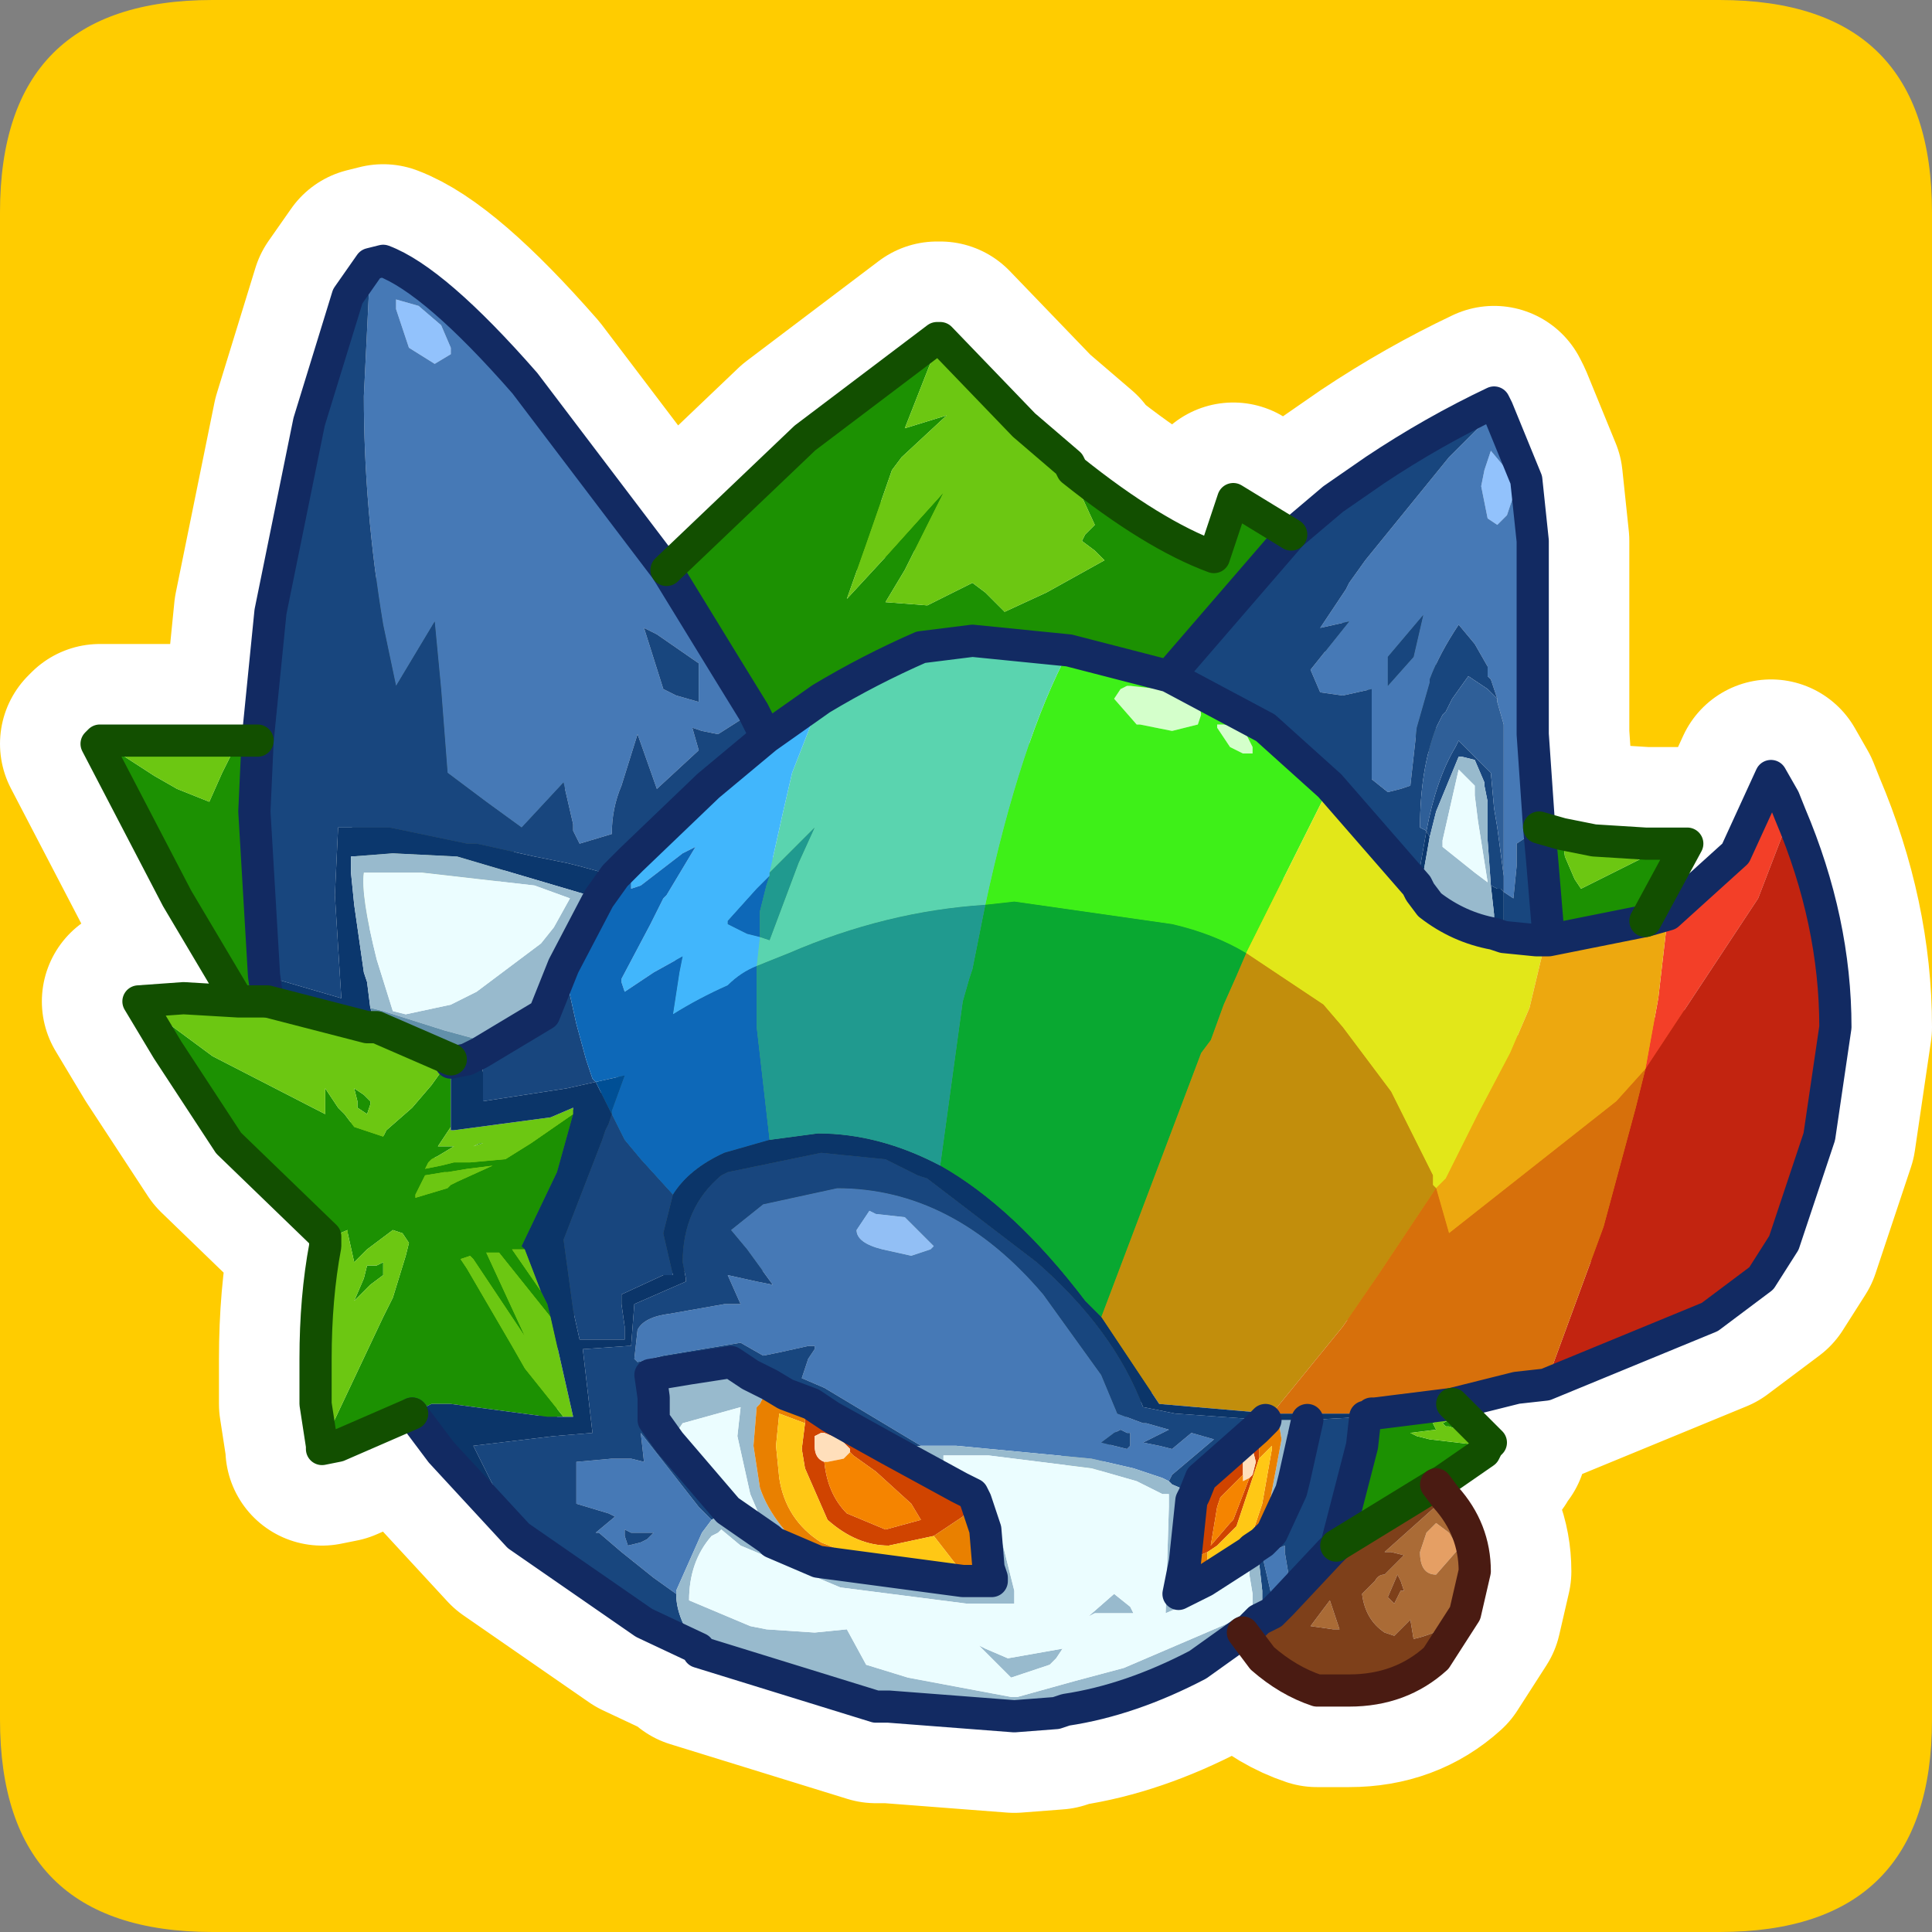 <?xml version="1.0" encoding="UTF-8" standalone="no"?>
<svg xmlns:ffdec="https://www.free-decompiler.com/flash" xmlns:xlink="http://www.w3.org/1999/xlink" ffdec:objectType="frame" height="30.0px" width="30.0px" xmlns="http://www.w3.org/2000/svg">
  <rect width="100%" height="100%" fill="#808080" stroke="none"/>
  <g transform="matrix(1.0, 0.0, 0.0, 1.0, 0.0, 0.0)">
    <use ffdec:characterId="1" height="30.0" transform="matrix(1.0, 0.0, 0.0, 1.0, 0.0, 0.0)" width="30.0" xlink:href="#shape0"/>
  </g>
  <defs>
    <g id="shape0" transform="matrix(1.0, 0.0, 0.0, 1.0, 0.0, 0.0)">
      <path d="M0.0 0.0 L30.0 0.0 30.0 30.0 0.0 30.0 0.0 0.0" fill="#33cc66" fill-opacity="0.0" fill-rule="evenodd" stroke="none"/>
      <path d="M26.7 0.0 Q30.0 0.0 30.0 3.3 L30.0 26.7 Q30.0 30.0 26.7 30.0 L3.3 30.0 Q0.0 30.0 0.0 26.7 L0.0 3.3 Q0.0 0.0 3.3 0.0 L26.7 0.0" fill="#ffcc00" fill-rule="evenodd" stroke="none"/>
      <path d="M6.15 4.65 L6.5 4.75 6.85 5.05 7.0 5.4 7.0 5.5 6.75 5.65 6.35 5.4 6.15 4.8 6.15 4.65 M23.45 7.4 L23.5 7.7 23.4 8.0 23.25 8.15 23.1 8.05 23.0 7.55 23.05 7.3 23.15 7.0 23.4 7.3 23.45 7.4" fill="#92c2fc" fill-rule="evenodd" stroke="none"/>
      <path d="M6.15 4.65 L6.15 4.8 6.35 5.4 6.75 5.65 7.0 5.5 7.0 5.4 6.85 5.05 6.5 4.75 6.15 4.65 M5.75 4.1 L5.95 4.05 Q6.75 4.35 8.15 5.95 L10.35 8.85 11.3 10.4 11.7 11.05 11.15 11.4 10.9 11.35 10.75 11.3 10.85 11.65 10.2 12.25 9.9 11.4 9.65 12.2 Q9.5 12.55 9.5 12.95 L9.0 13.1 8.9 12.9 8.9 12.8 8.75 12.15 8.1 12.85 7.55 12.45 6.95 12.0 6.85 10.7 6.75 9.65 6.15 10.65 5.95 9.7 Q5.65 7.9 5.65 6.15 L5.75 4.1 M23.25 6.35 L23.7 7.45 23.8 8.4 23.8 10.15 23.8 11.4 23.7 12.8 23.7 13.0 23.55 13.1 23.55 13.45 23.5 13.95 23.35 13.85 23.35 13.6 23.35 12.65 23.35 12.05 23.35 11.6 23.35 11.25 23.25 10.9 23.25 10.85 23.15 10.55 23.1 10.5 23.1 10.35 22.9 10.0 22.65 9.7 Q22.35 10.15 22.2 10.55 L22.2 10.6 22.0 11.3 21.9 12.2 21.75 12.25 21.55 12.3 21.3 12.1 21.3 11.15 21.3 10.7 20.85 10.8 20.5 10.75 20.35 10.4 20.95 9.65 20.5 9.75 20.9 9.15 20.95 9.05 21.2 8.7 22.5 7.1 23.25 6.35 M23.45 7.4 L23.4 7.3 23.15 7.0 23.05 7.3 23.0 7.55 23.1 8.05 23.25 8.15 23.4 8.0 23.5 7.7 23.45 7.4 M21.55 10.65 L21.95 10.2 22.1 9.55 21.55 10.2 21.55 10.65 M10.85 10.9 L10.85 10.3 10.2 9.85 10.0 9.75 10.3 10.7 10.5 10.8 10.85 10.9 M13.6 18.85 L13.5 18.8 13.4 18.95 13.3 19.1 Q13.3 19.3 13.7 19.4 L14.15 19.5 14.45 19.4 14.5 19.35 14.05 18.9 13.6 18.85 M14.3 22.45 L12.8 21.55 12.45 21.4 12.55 21.1 12.65 20.95 12.65 20.9 12.55 20.9 12.1 21.0 11.85 21.05 11.5 20.85 10.3 21.05 9.9 21.15 9.85 21.1 9.9 20.65 Q10.0 20.45 10.4 20.4 L11.25 20.25 11.5 20.25 11.3 19.8 11.75 19.9 12.0 19.95 11.6 19.4 11.35 19.1 11.85 18.7 13.0 18.45 Q14.8 18.45 16.2 20.1 L17.1 21.35 17.35 21.95 17.75 22.1 17.8 22.1 18.15 22.2 17.75 22.4 18.0 22.45 18.2 22.5 18.5 22.25 18.85 22.35 18.2 22.9 18.15 23.0 18.05 22.95 17.6 22.8 16.95 22.65 14.85 22.45 14.3 22.45 M10.5 24.75 L10.15 24.5 9.65 24.1 9.3 23.8 9.25 23.8 9.55 23.55 9.45 23.5 8.95 23.35 8.95 22.8 8.95 22.7 9.5 22.65 9.8 22.65 10.0 22.7 9.95 22.25 10.85 23.4 11.05 23.6 10.9 23.8 10.5 24.7 10.5 24.75 M10.15 23.8 L9.8 23.8 9.7 23.75 9.7 23.85 9.75 24.0 9.95 23.95 10.05 23.9 10.15 23.8 M17.4 22.2 L17.3 22.25 17.1 22.4 17.5 22.5 17.55 22.45 17.55 22.25 17.5 22.25 17.4 22.2 M20.0 24.4 L19.95 24.65 19.75 24.8 19.6 24.15 19.95 24.0 19.95 24.1 20.0 24.4" fill="#4679b6" fill-rule="evenodd" stroke="none"/>
      <path d="M5.75 4.1 L5.65 6.15 Q5.65 7.9 5.95 9.7 L6.15 10.65 6.75 9.65 6.85 10.7 6.95 12.0 7.55 12.45 8.1 12.85 8.75 12.15 8.9 12.8 8.9 12.9 9.0 13.1 9.5 12.95 Q9.5 12.55 9.65 12.2 L9.9 11.4 10.2 12.25 10.85 11.65 10.75 11.3 10.9 11.35 11.15 11.4 11.7 11.05 11.9 11.45 11.0 12.2 9.8 13.35 9.55 13.6 9.0 13.45 8.8 13.4 8.3 13.3 7.4 13.1 7.25 13.1 6.05 12.85 5.25 12.85 5.2 13.9 5.3 15.5 4.1 15.15 3.95 12.6 4.0 11.5 4.2 9.5 4.8 6.55 5.4 4.6 5.75 4.1 M20.05 8.3 L20.7 7.75 21.35 7.3 Q22.25 6.7 23.2 6.25 L23.25 6.35 22.5 7.1 21.2 8.7 20.95 9.05 20.9 9.15 20.5 9.75 20.95 9.65 20.35 10.4 20.5 10.75 20.85 10.8 21.3 10.7 21.3 11.15 21.3 12.1 21.55 12.3 21.75 12.25 21.9 12.2 22.0 11.3 22.2 10.6 22.2 10.55 Q22.35 10.15 22.65 9.7 L22.9 10.0 23.1 10.35 23.1 10.5 23.15 10.55 23.25 10.85 23.1 10.7 22.8 10.5 22.55 10.85 22.45 11.05 22.4 11.1 22.3 11.3 Q22.05 11.95 22.05 12.85 L22.15 12.9 Q22.3 12.1 22.6 11.6 L22.65 11.5 23.05 11.9 23.15 12.0 23.2 12.55 23.25 12.85 23.35 13.6 23.35 13.85 23.5 13.95 23.55 13.45 23.55 13.1 23.7 13.0 23.7 12.8 23.8 11.4 23.9 12.85 23.95 13.4 24.05 14.6 24.0 14.6 23.85 14.6 23.35 14.55 23.35 13.85 23.3 13.8 23.25 13.8 23.15 13.75 23.1 13.05 23.1 12.45 23.05 12.2 23.05 12.15 22.9 11.8 22.7 11.75 22.65 11.75 22.3 12.6 22.2 13.0 22.15 12.9 22.0 13.75 20.65 12.2 19.65 11.3 18.15 10.5 20.05 8.3 M10.85 25.6 L10.0 25.2 8.05 23.85 7.7 23.15 7.35 22.45 8.6 22.3 9.2 22.25 9.05 20.95 9.75 20.9 9.8 20.9 9.85 20.25 10.65 19.9 10.65 19.85 10.6 19.6 Q10.6 18.75 11.2 18.25 L11.3 18.2 12.75 17.9 13.75 18.0 14.25 18.25 14.4 18.3 16.1 19.6 Q17.3 20.65 17.75 21.85 L18.25 21.95 19.65 22.05 19.5 22.2 18.65 22.95 18.55 23.2 18.2 23.05 18.15 23.0 18.2 22.9 18.85 22.35 18.5 22.25 18.2 22.5 18.0 22.45 17.75 22.4 18.15 22.2 17.8 22.1 17.75 22.1 17.35 21.95 17.1 21.35 16.2 20.1 Q14.8 18.45 13.0 18.45 L11.85 18.7 11.35 19.1 11.6 19.4 12.0 19.95 11.75 19.9 11.3 19.8 11.5 20.25 11.25 20.25 10.4 20.4 Q10.0 20.45 9.9 20.65 L9.85 21.1 9.9 21.15 10.3 21.05 11.5 20.85 11.85 21.05 12.1 21.0 12.55 20.9 12.65 20.9 12.65 20.95 12.55 21.1 12.45 21.4 12.8 21.55 14.3 22.45 13.8 22.5 12.9 22.0 12.6 21.8 12.2 21.65 11.95 21.5 11.65 21.35 11.35 21.15 10.7 21.25 10.1 21.35 10.15 21.7 10.15 22.0 10.15 22.05 10.4 22.4 11.3 23.45 11.05 23.6 10.85 23.4 9.95 22.25 10.0 22.7 9.8 22.65 9.5 22.65 8.95 22.7 8.95 22.8 8.95 23.35 9.45 23.5 9.55 23.55 9.25 23.8 9.3 23.8 9.65 24.1 10.15 24.5 10.5 24.75 Q10.5 25.15 10.85 25.6 M21.55 10.65 L21.55 10.2 22.1 9.55 21.95 10.2 21.55 10.65 M10.85 10.9 L10.5 10.8 10.3 10.7 10.0 9.75 10.2 9.85 10.85 10.3 10.85 10.9 M7.45 16.35 L7.7 16.2 8.45 15.75 8.75 15.0 8.95 15.9 9.1 16.45 9.2 16.75 9.25 16.8 8.8 16.9 7.5 17.1 7.5 16.65 7.45 16.35 M9.5 17.3 L9.7 17.7 9.95 18.0 10.45 18.55 10.3 19.15 10.45 19.8 10.3 19.8 9.65 20.1 9.65 20.25 9.7 20.6 9.7 20.8 9.3 20.8 9.0 20.8 8.9 20.35 8.75 19.25 9.35 17.7 9.4 17.55 9.45 17.45 9.5 17.3 M20.3 22.05 L21.2 22.0 21.15 22.45 20.75 24.0 20.65 24.1 19.9 24.9 19.75 25.05 19.55 25.15 19.6 24.85 19.6 24.7 19.55 24.25 19.45 24.05 19.6 23.95 19.75 23.8 20.05 23.15 20.1 22.95 20.3 22.05 M10.15 23.8 L10.05 23.9 9.95 23.95 9.75 24.0 9.7 23.85 9.7 23.75 9.8 23.8 10.15 23.8 M17.4 22.2 L17.5 22.25 17.55 22.25 17.55 22.45 17.5 22.5 17.1 22.4 17.3 22.25 17.4 22.2 M20.0 24.4 L19.95 24.1 19.95 24.0 19.6 24.15 19.75 24.8 19.95 24.65 20.0 24.4" fill="#18467e" fill-rule="evenodd" stroke="none"/>
      <path d="M11.7 11.05 L11.3 10.4 10.35 8.85 12.5 6.8 14.55 5.25 14.6 5.25 14.05 6.65 14.7 6.45 14.0 7.1 13.85 7.3 13.45 8.45 13.15 9.3 13.75 8.65 14.65 7.65 14.05 8.85 13.75 9.35 14.4 9.4 15.1 9.05 15.3 9.2 15.6 9.5 16.25 9.2 17.15 8.7 17.0 8.55 16.8 8.4 16.85 8.3 17.0 8.15 16.7 7.5 16.65 7.3 Q17.9 8.3 18.85 8.65 L19.15 7.75 20.05 8.3 18.15 10.5 16.6 10.1 15.1 9.95 14.3 10.05 Q13.5 10.4 12.75 10.85 L11.9 11.45 11.7 11.05 M23.9 12.85 L24.25 12.95 24.3 13.3 24.45 13.65 24.55 13.8 24.95 13.6 25.75 13.2 25.9 13.1 26.0 13.1 26.2 13.1 25.55 14.3 24.05 14.6 23.95 13.4 23.9 12.85 M22.55 21.8 L22.7 21.95 22.65 22.0 22.45 22.0 22.35 22.05 22.25 22.1 22.3 22.2 21.9 22.25 22.0 22.3 22.2 22.35 23.05 22.45 23.1 22.45 23.05 22.55 22.4 23.0 22.3 23.05 20.75 24.0 21.15 22.45 21.2 22.0 21.3 22.0 21.35 21.95 22.55 21.8 M6.4 21.95 L5.25 22.45 5.0 22.5 5.0 22.45 5.1 22.25 5.95 20.45 6.1 20.15 6.3 19.5 6.35 19.3 6.25 19.15 6.1 19.1 5.7 19.4 5.5 19.6 5.4 19.15 5.4 19.1 Q5.25 19.15 5.05 19.3 L5.05 19.2 3.55 17.75 2.6 16.3 2.15 15.55 3.3 16.4 5.05 17.3 5.05 17.1 5.05 16.9 5.25 17.2 5.35 17.3 5.5 17.5 5.95 17.65 6.0 17.55 6.4 17.2 6.7 16.85 6.95 16.5 7.0 16.45 7.0 16.5 7.0 16.9 7.0 17.5 6.8 17.8 7.05 17.8 6.8 17.95 6.7 18.0 6.65 18.05 6.6 18.15 6.85 18.1 7.05 18.05 7.3 18.05 7.85 18.0 8.25 17.75 8.9 17.3 8.65 18.2 8.1 19.35 8.15 19.4 7.95 19.4 8.4 20.05 8.5 20.25 8.55 20.45 8.15 19.95 7.75 19.45 7.55 19.45 8.15 20.75 7.35 19.55 7.3 19.5 7.15 19.55 7.25 19.7 7.95 20.9 8.15 21.25 8.75 22.0 8.5 22.0 7.0 21.8 6.7 21.8 6.4 21.95 M3.7 15.55 L2.75 13.95 1.5 11.55 1.55 11.5 2.4 12.05 2.75 12.25 3.25 12.45 3.45 12.0 3.7 11.5 4.0 11.5 3.95 12.6 4.1 15.15 4.15 15.5 4.15 15.55 3.7 15.55 M5.65 17.0 L5.75 17.1 5.75 17.15 5.7 17.3 5.55 17.2 5.55 17.1 5.5 16.9 5.65 17.0 M5.65 19.85 L5.7 19.65 5.85 19.65 5.95 19.6 5.95 19.8 5.75 19.95 5.5 20.2 5.65 19.85 M7.0 18.4 L7.1 18.35 7.65 18.1 7.25 18.15 6.95 18.2 6.9 18.2 6.6 18.25 6.45 18.55 6.45 18.6 6.95 18.45 7.0 18.4 M7.35 17.8 L7.25 17.85 7.45 17.75 7.5 17.75 7.35 17.8 M22.45 22.15 L22.4 22.1 22.5 22.05 22.55 22.1 22.65 22.2 22.5 22.15 22.45 22.15" fill="#1c9102" fill-rule="evenodd" stroke="none"/>
      <path d="M4.1 15.15 L5.3 15.5 5.2 13.9 5.25 12.85 6.05 12.85 7.25 13.1 7.4 13.1 8.3 13.3 8.8 13.4 9.0 13.45 9.55 13.6 9.3 13.95 7.1 13.3 6.1 13.25 5.45 13.3 5.45 13.55 5.5 14.05 5.65 15.1 5.7 15.25 5.75 15.65 5.85 15.95 5.7 15.95 4.15 15.55 4.15 15.5 4.1 15.15 M22.0 13.75 L22.15 12.9 22.2 13.0 22.05 13.85 22.0 13.75 M23.15 13.75 L23.25 13.8 23.3 13.8 23.35 13.85 23.35 14.55 23.2 14.5 23.2 14.4 23.2 14.2 23.15 13.75" fill="#0b376d" fill-rule="evenodd" stroke="none"/>
      <path d="M19.3 25.35 L18.6 25.85 Q17.55 26.4 16.55 26.55 L16.4 26.6 15.75 26.65 13.8 26.5 13.6 26.5 10.85 25.65 10.85 25.6 Q10.5 25.15 10.5 24.75 L10.5 24.7 10.9 23.8 11.05 23.6 11.3 23.45 11.95 23.9 11.65 23.2 11.45 22.3 11.5 21.85 10.6 22.1 10.4 22.4 10.15 22.05 10.15 22.0 10.15 21.7 10.1 21.35 10.7 21.25 11.35 21.15 11.65 21.35 11.95 21.5 11.8 21.8 11.75 21.85 11.7 22.45 11.8 23.1 Q12.0 23.7 12.7 24.25 L14.95 24.55 15.4 24.55 15.4 24.5 15.35 24.35 15.3 23.75 15.15 23.3 15.1 23.2 14.9 23.1 13.8 22.5 14.3 22.45 14.85 22.45 16.95 22.65 17.6 22.8 18.05 22.95 18.15 23.0 18.2 23.05 18.55 23.2 18.5 23.3 18.4 24.25 18.3 24.75 18.7 24.55 19.4 24.1 19.45 24.05 19.55 24.25 19.6 24.7 19.6 24.85 19.55 25.15 19.4 25.3 19.3 25.35 M5.75 15.65 L5.7 15.25 5.65 15.1 5.5 14.05 5.45 13.55 5.45 13.3 6.1 13.25 7.1 13.3 9.3 13.95 8.75 15.0 8.45 15.75 7.7 16.2 7.45 16.35 7.45 16.15 6.9 16.0 5.95 15.7 5.75 15.65 M22.2 13.0 L22.3 12.6 22.65 11.75 22.7 11.75 22.9 11.8 23.05 12.15 23.05 12.2 23.1 12.45 23.1 13.05 23.15 13.75 23.2 14.2 23.2 14.4 23.2 14.5 Q22.65 14.4 22.2 14.05 L22.05 13.85 22.2 13.0 M22.9 12.2 L22.85 12.15 22.75 12.05 22.65 11.95 22.4 13.05 22.4 13.15 22.9 13.55 23.1 13.7 22.95 12.75 22.9 12.35 22.9 12.2 M8.3 13.75 L6.55 13.55 5.65 13.55 Q5.6 13.9 5.85 14.9 L6.1 15.7 6.3 15.75 7.0 15.6 7.4 15.4 8.4 14.65 8.6 14.4 8.85 13.95 8.3 13.75 M19.85 22.05 L20.05 22.05 20.25 22.05 20.0 22.25 20.05 23.15 19.75 23.8 19.6 23.95 19.9 22.35 19.85 22.05 M12.7 24.25 L12.0 23.95 11.95 23.9 12.0 23.95 12.7 24.25 M11.15 23.8 L11.05 23.85 Q10.7 24.25 10.7 24.85 L11.65 25.25 11.9 25.3 12.65 25.35 13.15 25.3 13.45 25.85 14.1 26.05 15.7 26.35 15.8 26.35 16.7 26.1 17.45 25.9 19.2 25.15 19.45 24.95 19.45 24.9 19.45 24.75 19.4 24.45 19.4 24.3 19.2 24.45 19.1 24.5 18.45 24.9 18.1 25.05 18.15 23.4 18.15 23.2 18.05 23.2 17.65 23.0 16.95 22.8 15.35 22.6 14.65 22.6 14.65 22.7 15.3 23.05 15.5 23.75 15.55 23.9 15.75 24.7 15.75 24.9 15.7 24.9 15.35 24.9 15.0 24.9 13.05 24.65 11.5 24.0 11.2 23.75 11.15 23.8 M15.3 25.6 L15.65 25.75 16.5 25.6 16.4 25.75 16.3 25.85 16.0 25.95 15.7 26.05 15.45 25.8 15.2 25.55 15.3 25.6 M17.3 24.75 L17.55 24.95 17.6 25.05 17.3 25.05 17.0 25.05 16.9 25.1 17.3 24.75" fill="#98bacd" fill-rule="evenodd" stroke="none"/>
      <path d="M14.6 5.25 L15.9 6.6 16.6 7.2 16.65 7.3 16.7 7.5 17.0 8.15 16.85 8.3 16.8 8.4 17.0 8.55 17.15 8.7 16.25 9.2 15.6 9.5 15.3 9.2 15.1 9.05 14.4 9.4 13.75 9.35 14.05 8.85 14.65 7.65 13.75 8.65 13.15 9.3 13.45 8.45 13.85 7.3 14.0 7.1 14.7 6.45 14.05 6.65 14.6 5.25 M24.25 12.95 L24.75 13.05 25.55 13.1 25.9 13.1 25.75 13.2 24.95 13.6 24.55 13.8 24.45 13.65 24.3 13.3 24.25 12.95 M22.7 21.95 L23.15 22.4 23.1 22.45 23.05 22.45 22.2 22.35 22.0 22.3 21.9 22.25 22.3 22.2 22.25 22.1 22.35 22.05 22.45 22.0 22.65 22.0 22.7 21.95 M5.0 22.45 L4.9 21.8 4.9 21.1 Q4.9 20.15 5.05 19.35 L5.05 19.3 Q5.25 19.15 5.4 19.1 L5.4 19.15 5.5 19.6 5.7 19.4 6.1 19.1 6.25 19.15 6.35 19.3 6.3 19.5 6.1 20.15 5.95 20.45 5.1 22.25 5.0 22.45 M2.15 15.55 L2.85 15.5 3.7 15.55 4.15 15.55 5.7 15.95 5.85 15.95 7.0 16.45 6.95 16.5 6.7 16.85 6.4 17.2 6.0 17.55 5.95 17.65 5.5 17.5 5.35 17.3 5.25 17.2 5.05 16.9 5.05 17.1 5.05 17.3 3.3 16.4 2.15 15.55 M1.55 11.5 L3.25 11.5 3.7 11.5 3.45 12.0 3.25 12.45 2.75 12.25 2.4 12.05 1.55 11.5 M5.65 17.0 L5.5 16.9 5.55 17.1 5.55 17.2 5.7 17.3 5.75 17.15 5.75 17.1 5.65 17.0 M5.65 19.85 L5.5 20.2 5.75 19.95 5.95 19.8 5.95 19.6 5.85 19.65 5.7 19.65 5.65 19.85 M7.0 17.5 L7.0 17.55 7.05 17.55 8.55 17.35 8.9 17.2 8.9 17.3 8.25 17.75 7.85 18.0 7.3 18.05 7.05 18.05 6.85 18.1 6.6 18.15 6.65 18.05 6.7 18.0 6.8 17.95 7.05 17.8 6.8 17.8 7.0 17.5 M8.15 19.4 L8.4 20.05 7.95 19.4 8.15 19.4 M8.55 20.45 L8.9 22.0 8.75 22.0 8.15 21.25 7.95 20.9 7.25 19.7 7.15 19.55 7.3 19.5 7.35 19.55 8.15 20.75 7.55 19.45 7.75 19.45 8.15 19.95 8.55 20.45 M7.35 17.8 L7.5 17.75 7.45 17.75 7.25 17.85 7.35 17.8 M7.0 18.4 L6.95 18.45 6.45 18.6 6.45 18.55 6.6 18.25 6.9 18.2 6.95 18.2 7.25 18.15 7.65 18.1 7.1 18.35 7.0 18.4 M22.45 22.15 L22.5 22.15 22.65 22.2 22.55 22.1 22.5 22.05 22.4 22.1 22.45 22.15" fill="#6cc712" fill-rule="evenodd" stroke="none"/>
      <path d="M25.9 14.2 L26.95 13.25 27.5 12.05 27.7 12.4 27.8 12.65 27.3 13.95 25.55 16.6 25.75 15.5 25.9 14.2" fill="#f33f28" fill-rule="evenodd" stroke="none"/>
      <path d="M27.8 12.65 Q28.5 14.3 28.5 15.95 L28.25 17.65 27.7 19.3 27.35 19.85 26.55 20.45 24.0 21.5 24.9 19.05 25.4 17.2 25.55 16.6 27.3 13.95 27.8 12.65" fill="#c22410" fill-rule="evenodd" stroke="none"/>
      <path d="M23.25 10.85 L23.25 10.9 23.35 11.25 23.35 11.6 23.35 12.05 23.35 12.65 23.35 13.6 23.25 12.85 23.2 12.55 23.15 12.0 23.05 11.9 22.65 11.5 22.6 11.6 Q22.3 12.1 22.15 12.9 L22.05 12.85 Q22.05 11.95 22.3 11.3 L22.4 11.1 22.45 11.05 22.55 10.85 22.8 10.5 23.1 10.7 23.25 10.85" fill="#2f5f98" fill-rule="evenodd" stroke="none"/>
      <path d="M17.4 10.7 L17.5 10.65 17.55 10.65 18.0 10.7 18.1 10.7 Q18.65 10.85 18.65 11.1 L18.6 11.25 18.2 11.35 17.7 11.25 17.65 11.25 17.3 10.85 17.4 10.7 M18.9 11.3 L18.9 11.25 19.0 11.25 19.3 11.3 19.45 11.6 19.45 11.7 19.3 11.7 19.1 11.6 18.9 11.3" fill="#d4ffcb" fill-rule="evenodd" stroke="none"/>
      <path d="M17.4 10.7 L17.3 10.85 17.65 11.25 17.7 11.25 18.2 11.35 18.6 11.25 18.65 11.1 Q18.65 10.85 18.1 10.7 L18.0 10.7 17.55 10.65 17.5 10.65 17.4 10.7 M16.6 10.1 L18.15 10.5 19.65 11.3 20.65 12.2 20.05 13.4 19.35 14.8 Q18.85 14.5 18.2 14.35 L15.75 14.0 15.3 14.05 Q15.85 11.5 16.6 10.1 M18.9 11.3 L19.1 11.6 19.3 11.7 19.45 11.7 19.45 11.6 19.3 11.3 19.0 11.25 18.9 11.25 18.9 11.3" fill="#3ef018" fill-rule="evenodd" stroke="none"/>
      <path d="M20.65 12.2 L22.0 13.75 22.05 13.85 22.2 14.05 Q22.65 14.4 23.2 14.5 L23.35 14.55 23.85 14.6 24.0 14.6 23.75 15.65 23.45 16.35 22.95 17.3 22.45 18.3 22.3 18.45 22.25 18.4 22.25 18.25 21.6 16.95 20.85 15.95 20.55 15.6 19.35 14.8 20.05 13.4 20.65 12.2" fill="#e2e719" fill-rule="evenodd" stroke="none"/>
      <path d="M19.35 14.8 L20.55 15.6 20.85 15.95 21.6 16.95 22.25 18.25 22.25 18.4 22.3 18.45 21.6 19.5 21.4 19.8 20.85 20.6 19.75 21.95 18.0 21.8 17.1 20.45 18.65 16.35 18.8 16.15 19.0 15.6 19.2 15.15 19.35 14.8" fill="#c28e0c" fill-rule="evenodd" stroke="none"/>
      <path d="M19.35 14.8 L19.2 15.15 19.0 15.6 18.8 16.15 18.65 16.35 17.1 20.45 16.85 20.2 Q15.75 18.75 14.6 18.1 L14.95 15.55 15.05 15.2 15.1 15.05 15.3 14.05 15.75 14.0 18.2 14.35 Q18.85 14.5 19.35 14.8" fill="#09a831" fill-rule="evenodd" stroke="none"/>
      <path d="M25.55 14.3 L25.9 14.2 25.75 15.5 25.55 16.6 25.1 17.1 22.5 19.15 22.3 18.45 22.45 18.3 22.95 17.3 23.45 16.35 23.75 15.65 24.0 14.6 24.05 14.6 25.55 14.3" fill="#eda80f" fill-rule="evenodd" stroke="none"/>
      <path d="M22.9 12.2 L22.9 12.35 22.95 12.75 23.1 13.7 22.9 13.55 22.4 13.15 22.4 13.05 22.65 11.95 22.75 12.05 22.85 12.15 22.9 12.2 M8.3 13.75 L8.85 13.95 8.6 14.4 8.4 14.65 7.4 15.4 7.0 15.6 6.3 15.75 6.1 15.7 5.85 14.9 Q5.6 13.9 5.65 13.55 L6.55 13.55 8.3 13.75 M20.25 22.05 L20.3 22.05 20.1 22.95 20.05 23.15 20.0 22.25 20.25 22.05 M11.3 23.45 L10.4 22.4 10.6 22.1 11.5 21.85 11.45 22.3 11.65 23.2 11.95 23.9 11.3 23.45 M11.15 23.8 L11.2 23.75 11.5 24.0 13.05 24.65 15.0 24.9 15.35 24.9 15.7 24.9 15.75 24.9 15.75 24.7 15.55 23.9 15.5 23.75 15.3 23.05 14.65 22.7 14.65 22.6 15.35 22.6 16.95 22.8 17.65 23.0 18.05 23.2 18.15 23.2 18.15 23.4 18.1 25.05 18.45 24.9 19.1 24.5 19.2 24.45 19.4 24.3 19.4 24.45 19.45 24.75 19.45 24.9 19.45 24.95 19.2 25.15 17.45 25.9 16.7 26.1 15.8 26.35 15.7 26.35 14.1 26.05 13.45 25.85 13.15 25.3 12.65 25.35 11.9 25.3 11.65 25.25 10.7 24.85 Q10.7 24.25 11.05 23.85 L11.15 23.8 M15.3 25.6 L15.2 25.55 15.45 25.8 15.7 26.05 16.0 25.95 16.3 25.85 16.4 25.75 16.5 25.6 15.65 25.75 15.3 25.6 M17.3 24.75 L16.9 25.1 17.0 25.05 17.3 25.05 17.6 25.05 17.55 24.95 17.3 24.75" fill="#ebfdff" fill-rule="evenodd" stroke="none"/>
      <path d="M24.0 21.5 L23.55 21.55 22.55 21.8 21.35 21.95 21.3 21.95 21.25 21.95 20.5 21.95 20.3 21.95 19.85 21.95 19.75 21.95 20.85 20.6 21.4 19.8 21.6 19.5 22.3 18.45 22.5 19.15 25.1 17.1 25.55 16.6 25.4 17.2 24.9 19.05 24.0 21.5" fill="#d7700b" fill-rule="evenodd" stroke="none"/>
      <path d="M12.75 10.85 Q13.5 10.4 14.3 10.05 L15.1 9.95 16.6 10.1 Q15.85 11.5 15.3 14.05 13.75 14.15 12.25 14.8 L11.75 15.0 11.8 14.55 11.95 14.6 12.4 13.4 12.65 12.85 11.95 13.55 12.15 12.65 12.3 12.0 12.75 10.85" fill="#5ad4af" fill-rule="evenodd" stroke="none"/>
      <path d="M9.3 13.95 L9.55 13.6 9.8 13.35 9.8 13.5 9.8 13.7 9.8 13.8 9.95 13.75 10.6 13.25 10.8 13.15 10.35 13.9 10.3 13.95 10.1 14.35 9.65 15.2 9.65 15.25 9.7 15.4 10.15 15.1 10.6 14.85 10.55 15.1 10.45 15.75 Q10.85 15.5 11.3 15.3 11.5 15.1 11.75 15.0 L11.75 15.95 11.95 17.7 11.25 17.9 Q10.7 18.15 10.45 18.55 L9.95 18.0 9.7 17.7 9.5 17.3 9.5 17.25 9.7 16.7 9.25 16.8 9.2 16.75 9.1 16.45 8.95 15.9 8.75 15.0 9.3 13.95 M11.8 14.55 L11.6 14.5 11.5 14.45 11.3 14.35 11.3 14.3 11.75 13.8 11.95 13.6 11.9 13.75 11.8 14.15 11.8 14.55" fill="#0d68b8" fill-rule="evenodd" stroke="none"/>
      <path d="M9.8 13.35 L11.0 12.2 11.9 11.45 12.75 10.85 12.3 12.0 12.15 12.65 11.95 13.55 11.95 13.6 11.75 13.8 11.3 14.3 11.3 14.35 11.5 14.45 11.6 14.5 11.8 14.55 11.75 15.0 Q11.5 15.1 11.3 15.3 10.85 15.5 10.45 15.75 L10.55 15.1 10.6 14.85 10.15 15.1 9.7 15.4 9.65 15.25 9.65 15.2 10.1 14.35 10.3 13.95 10.35 13.9 10.8 13.15 10.6 13.25 9.95 13.75 9.8 13.8 9.8 13.7 9.8 13.5 9.8 13.35" fill="#41b6fc" fill-rule="evenodd" stroke="none"/>
      <path d="M5.85 15.95 L5.75 15.65 5.95 15.7 6.9 16.0 7.45 16.15 7.45 16.35 7.25 16.45 7.0 16.5 7.0 16.45 5.85 15.95" fill="#6290aa" fill-rule="evenodd" stroke="none"/>
      <path d="M8.05 23.85 L6.85 22.55 6.4 21.95 6.7 21.8 7.0 21.8 8.5 22.0 8.75 22.0 8.9 22.0 8.55 20.45 8.5 20.25 8.4 20.05 8.15 19.4 8.1 19.35 8.65 18.2 8.9 17.3 8.9 17.2 8.55 17.35 7.05 17.55 7.0 17.55 7.0 17.5 7.0 16.9 7.0 16.5 7.25 16.45 7.45 16.35 7.5 16.65 7.5 17.1 8.8 16.9 9.25 16.8 9.5 17.3 9.45 17.45 9.4 17.55 9.35 17.7 8.75 19.25 8.9 20.35 9.0 20.8 9.3 20.8 9.7 20.8 9.7 20.6 9.65 20.25 9.65 20.1 10.3 19.8 10.45 19.8 10.3 19.15 10.45 18.55 Q10.7 18.15 11.25 17.9 L11.95 17.7 12.7 17.6 Q13.65 17.6 14.6 18.1 15.75 18.75 16.85 20.2 L17.1 20.45 18.0 21.8 19.75 21.95 19.85 21.95 20.3 21.95 20.5 21.95 21.25 21.95 21.3 21.95 21.35 21.95 21.3 22.0 21.2 22.0 20.3 22.05 20.25 22.05 20.05 22.05 19.85 22.05 19.65 22.05 18.25 21.95 17.75 21.85 Q17.3 20.65 16.1 19.6 L14.4 18.3 14.25 18.25 13.75 18.0 12.75 17.9 11.3 18.2 11.2 18.25 Q10.6 18.75 10.6 19.6 L10.65 19.85 10.65 19.9 9.85 20.25 9.8 20.9 9.75 20.9 9.05 20.95 9.2 22.25 8.6 22.3 7.35 22.45 7.7 23.15 8.05 23.85" fill="#0b3569" fill-rule="evenodd" stroke="none"/>
      <path d="M9.25 16.8 L9.7 16.7 9.5 17.25 9.5 17.3 9.25 16.8" fill="#004f95" fill-rule="evenodd" stroke="none"/>
      <path d="M15.3 14.05 L15.1 15.05 15.05 15.2 14.95 15.55 14.6 18.1 Q13.65 17.6 12.7 17.6 L11.95 17.7 11.75 15.95 11.75 15.0 12.25 14.8 Q13.75 14.15 15.3 14.05 M11.95 13.6 L11.95 13.55 12.65 12.85 12.4 13.4 11.95 14.6 11.8 14.55 11.8 14.15 11.9 13.75 11.95 13.6" fill="#209a8f" fill-rule="evenodd" stroke="none"/>
      <path d="M13.6 18.85 L14.05 18.9 14.5 19.35 14.45 19.4 14.15 19.5 13.7 19.4 Q13.3 19.3 13.3 19.1 L13.4 18.95 13.5 18.8 13.6 18.85" fill="#92bff5" fill-rule="evenodd" stroke="none"/>
      <path d="M18.55 23.2 L18.65 22.95 19.5 22.2 19.55 22.25 19.55 22.65 19.2 23.7 18.9 24.0 18.75 24.1 18.4 24.25 18.5 23.3 18.55 23.2 M12.5 22.1 L12.5 22.05 12.6 21.8 12.9 22.0 13.8 22.5 14.9 23.1 15.1 23.2 15.15 23.3 14.95 23.55 14.65 23.75 14.5 23.85 13.8 24.0 Q13.3 24.0 12.85 23.6 L12.5 22.8 12.45 22.5 12.5 22.1 M13.2 22.55 L13.2 22.5 13.05 22.35 12.8 22.25 12.75 22.25 12.65 22.3 12.65 22.45 Q12.65 22.65 12.8 22.7 12.85 23.2 13.15 23.5 L13.75 23.75 14.3 23.6 14.15 23.35 13.6 22.85 13.25 22.6 13.2 22.55 M19.4 22.95 L19.45 22.9 19.5 22.7 19.45 22.5 19.3 22.6 19.3 22.85 19.3 22.9 18.95 23.25 18.9 23.4 18.85 23.7 18.8 24.0 19.1 23.65 19.15 23.6 19.4 22.95" fill="#d04400" fill-rule="evenodd" stroke="none"/>
      <path d="M19.5 22.2 L19.65 22.05 19.85 22.05 19.9 22.35 19.6 23.95 19.45 24.05 19.4 24.1 18.7 24.55 18.3 24.75 18.4 24.25 18.75 24.1 18.75 24.35 19.05 24.1 19.35 23.9 19.45 23.8 19.6 23.35 19.75 22.5 19.75 22.45 19.55 22.65 19.55 22.25 19.5 22.2 M12.6 21.8 L12.5 22.05 12.5 22.1 12.1 21.95 12.05 22.45 12.1 22.95 Q12.2 23.6 12.75 23.95 L13.0 24.05 13.75 24.2 14.25 24.25 14.85 24.3 14.5 23.85 14.65 23.75 14.95 23.55 15.15 23.3 15.3 23.75 15.35 24.35 15.4 24.5 15.4 24.55 14.95 24.55 12.7 24.25 Q12.0 23.7 11.8 23.1 L11.7 22.45 11.75 21.85 11.8 21.8 11.95 21.5 12.2 21.65 12.6 21.8" fill="#e98000" fill-rule="evenodd" stroke="none"/>
      <path d="M12.5 22.1 L12.45 22.5 12.5 22.8 12.85 23.6 Q13.3 24.0 13.8 24.0 L14.5 23.85 14.85 24.3 14.25 24.25 13.75 24.2 13.0 24.05 12.75 23.95 Q12.2 23.6 12.1 22.95 L12.05 22.45 12.1 21.95 12.5 22.1 M18.75 24.1 L18.9 24.0 19.2 23.7 19.55 22.65 19.75 22.45 19.75 22.5 19.6 23.35 19.45 23.8 19.35 23.9 19.05 24.1 18.75 24.35 18.75 24.1" fill="#ffc815" fill-rule="evenodd" stroke="none"/>
      <path d="M12.8 22.7 Q12.65 22.65 12.65 22.45 L12.65 22.3 12.75 22.25 12.8 22.25 13.05 22.35 13.2 22.5 13.2 22.55 13.15 22.6 13.1 22.65 12.85 22.7 12.8 22.7 M19.4 22.95 L19.3 23.0 19.3 22.9 19.3 22.85 19.3 22.6 19.45 22.5 19.5 22.7 19.45 22.9 19.4 22.95" fill="#ffdfbb" fill-rule="evenodd" stroke="none"/>
      <path d="M12.8 22.7 L12.85 22.7 13.1 22.65 13.15 22.6 13.2 22.55 13.25 22.6 13.6 22.85 14.15 23.35 14.3 23.6 13.75 23.75 13.15 23.5 Q12.85 23.2 12.8 22.7 M19.3 22.9 L19.3 23.0 19.4 22.95 19.15 23.6 19.1 23.65 18.8 24.0 18.85 23.7 18.9 23.4 18.95 23.25 19.3 22.9" fill="#f58400" fill-rule="evenodd" stroke="none"/>
      <path d="M22.3 23.65 L22.5 23.8 22.65 24.05 22.3 24.45 Q22.05 24.45 22.05 24.1 L22.15 23.8 22.3 23.65" fill="#e59f64" fill-rule="evenodd" stroke="none"/>
      <path d="M22.45 23.25 Q22.9 23.75 22.9 24.4 L22.75 25.05 Q22.4 25.35 21.95 25.45 L21.9 25.15 21.7 25.35 21.65 25.4 21.5 25.35 Q21.2 25.15 21.15 24.75 L21.35 24.55 Q21.4 24.45 21.5 24.45 L21.8 24.15 21.6 24.1 21.5 24.1 22.45 23.25 M22.3 23.65 L22.15 23.8 22.05 24.1 Q22.05 24.45 22.3 24.45 L22.65 24.05 22.5 23.8 22.3 23.65 M20.7 25.3 L20.35 25.25 20.65 24.85 20.8 25.3 20.7 25.3 M21.75 24.55 L21.7 24.45 21.55 24.8 21.65 24.9 21.75 24.7 21.8 24.7 21.75 24.55" fill="#aa6b36" fill-rule="evenodd" stroke="none"/>
      <path d="M22.3 23.05 L22.45 23.25 21.5 24.1 21.6 24.1 21.8 24.15 21.5 24.45 Q21.4 24.45 21.35 24.55 L21.15 24.75 Q21.2 25.15 21.5 25.35 L21.65 25.4 21.7 25.35 21.9 25.15 21.95 25.45 Q22.4 25.35 22.75 25.05 L22.3 25.75 Q21.75 26.25 20.95 26.25 L20.45 26.25 Q20.0 26.1 19.6 25.75 L19.3 25.35 19.4 25.3 19.55 25.15 19.75 25.05 19.9 24.9 20.65 24.1 20.75 24.0 22.3 23.05 M20.7 25.3 L20.8 25.3 20.65 24.85 20.35 25.25 20.7 25.3 M21.75 24.55 L21.8 24.7 21.75 24.7 21.65 24.9 21.55 24.8 21.7 24.45 21.75 24.55" fill="#7e401a" fill-rule="evenodd" stroke="none"/>
      <path d="M10.35 8.85 L8.15 5.95 Q6.75 4.35 5.95 4.05 L5.75 4.1 5.4 4.6 4.8 6.55 4.2 9.5 4.0 11.5 3.7 11.5 3.25 11.5 1.55 11.5 1.5 11.55 2.75 13.95 3.7 15.55 2.85 15.5 2.15 15.55 2.6 16.3 3.55 17.75 5.05 19.2 5.05 19.3 5.05 19.35 Q4.9 20.15 4.9 21.1 L4.9 21.8 5.0 22.45 5.0 22.5 5.25 22.45 6.4 21.95 6.85 22.55 8.05 23.85 10.0 25.2 10.85 25.6 10.85 25.65 13.6 26.5 13.8 26.5 15.75 26.65 16.4 26.6 16.55 26.55 Q17.55 26.4 18.6 25.85 L19.3 25.35 19.4 25.3 19.55 25.15 19.75 25.05 19.9 24.9 20.65 24.1 20.75 24.0 22.3 23.05 22.45 23.25 Q22.9 23.75 22.9 24.4 L22.75 25.05 22.3 25.75 Q21.75 26.25 20.95 26.25 L20.45 26.25 Q20.0 26.1 19.6 25.75 L19.3 25.35 M11.7 11.05 L11.3 10.4 10.35 8.85 12.5 6.8 14.55 5.25 14.6 5.25 15.9 6.6 16.6 7.2 16.65 7.3 Q17.9 8.3 18.85 8.65 L19.15 7.75 20.05 8.3 20.7 7.75 21.35 7.3 Q22.25 6.7 23.2 6.25 L23.25 6.35 23.7 7.45 23.8 8.4 23.8 10.15 23.8 11.4 23.9 12.85 24.25 12.95 24.75 13.05 25.55 13.1 25.9 13.1 26.0 13.1 26.2 13.1 25.55 14.3 25.9 14.2 26.95 13.25 27.5 12.05 27.7 12.4 27.8 12.65 Q28.5 14.3 28.5 15.95 L28.25 17.65 27.7 19.3 27.35 19.85 26.55 20.45 24.0 21.5 23.55 21.55 22.55 21.8 22.7 21.95 23.15 22.4 23.1 22.45 23.05 22.55 22.4 23.0 22.3 23.05 M4.1 15.15 L4.15 15.5 4.15 15.55 5.7 15.95 5.85 15.95 7.0 16.45 M9.3 13.95 L9.55 13.6 9.8 13.35 11.0 12.2 11.9 11.45 11.7 11.05 M4.1 15.15 L3.95 12.6 4.0 11.5 M4.15 15.55 L3.7 15.55 M16.6 10.1 L18.15 10.5 20.05 8.3 M18.15 10.5 L19.65 11.3 20.65 12.2 22.0 13.75 22.05 13.85 22.2 14.05 Q22.65 14.4 23.2 14.5 L23.35 14.55 23.85 14.6 24.0 14.6 24.05 14.6 23.95 13.4 23.9 12.85 M24.05 14.6 L25.55 14.3 M12.75 10.85 Q13.5 10.4 14.3 10.05 L15.1 9.95 16.6 10.1 M12.75 10.85 L11.9 11.45 M7.45 16.35 L7.7 16.2 8.45 15.75 8.75 15.0 9.3 13.95 M7.45 16.35 L7.25 16.45 7.0 16.5 M18.55 23.2 L18.65 22.95 19.5 22.2 19.65 22.05 M21.35 21.95 L21.3 21.95 M15.15 23.3 L15.1 23.2 14.9 23.1 13.8 22.5 12.9 22.0 12.6 21.8 12.2 21.65 11.95 21.5 11.65 21.35 11.35 21.15 10.7 21.25 10.1 21.35 10.15 21.7 10.15 22.0 10.15 22.05 10.4 22.4 11.3 23.45 11.95 23.9 12.0 23.95 12.7 24.25 14.95 24.55 15.4 24.55 15.4 24.5 15.35 24.35 15.3 23.75 15.15 23.3 M21.35 21.95 L22.55 21.8 M21.2 22.0 L21.15 22.45 20.75 24.0 M20.05 23.15 L20.1 22.95 20.3 22.05 M18.55 23.2 L18.5 23.3 18.4 24.25 18.3 24.75 18.7 24.55 19.4 24.1 19.45 24.05 19.6 23.95 19.75 23.8 20.05 23.15" fill="none" stroke="#ffffff" stroke-linecap="round" stroke-linejoin="round" stroke-width="3.0"/>
      <path d="M6.15 4.65 L6.5 4.75 6.85 5.05 7.0 5.4 7.0 5.5 6.75 5.65 6.35 5.4 6.15 4.8 6.15 4.65 M23.45 7.4 L23.5 7.7 23.4 8.0 23.25 8.15 23.1 8.05 23.0 7.55 23.05 7.3 23.15 7.0 23.4 7.3 23.45 7.4" fill="#92c2fc" fill-rule="evenodd" stroke="none"/>
      <path d="M6.15 4.65 L6.15 4.8 6.35 5.4 6.75 5.65 7.0 5.5 7.0 5.4 6.85 5.05 6.5 4.75 6.15 4.65 M5.75 4.1 L5.95 4.05 Q6.75 4.35 8.15 5.95 L10.35 8.85 11.3 10.4 11.7 11.05 11.15 11.4 10.9 11.35 10.75 11.3 10.85 11.65 10.2 12.25 9.9 11.4 9.65 12.2 Q9.5 12.55 9.5 12.95 L9.0 13.1 8.9 12.9 8.9 12.8 8.75 12.15 8.1 12.85 7.55 12.45 6.95 12.0 6.85 10.7 6.75 9.65 6.15 10.65 5.95 9.7 Q5.65 7.9 5.65 6.15 L5.75 4.1 M23.25 6.35 L23.7 7.45 23.8 8.4 23.8 10.15 23.8 11.4 23.7 12.8 23.7 13.0 23.55 13.1 23.55 13.45 23.5 13.95 23.35 13.85 23.35 13.6 23.35 12.65 23.35 12.05 23.35 11.6 23.35 11.25 23.25 10.9 23.25 10.85 23.15 10.55 23.1 10.5 23.1 10.35 22.9 10.0 22.65 9.7 Q22.35 10.15 22.2 10.55 L22.2 10.6 22.0 11.3 21.9 12.2 21.75 12.25 21.55 12.3 21.3 12.1 21.3 11.15 21.3 10.7 20.85 10.8 20.5 10.75 20.35 10.4 20.95 9.65 20.5 9.75 20.9 9.15 20.95 9.05 21.2 8.7 22.5 7.1 23.25 6.35 M23.45 7.4 L23.4 7.3 23.15 7.0 23.05 7.3 23.0 7.55 23.1 8.05 23.25 8.15 23.4 8.0 23.5 7.7 23.45 7.4 M21.55 10.65 L21.95 10.2 22.1 9.55 21.55 10.2 21.55 10.65 M10.85 10.9 L10.85 10.3 10.2 9.85 10.0 9.75 10.3 10.7 10.5 10.8 10.85 10.9 M13.6 18.85 L13.5 18.8 13.4 18.95 13.3 19.1 Q13.3 19.3 13.7 19.4 L14.15 19.5 14.45 19.4 14.5 19.35 14.05 18.9 13.6 18.85 M14.3 22.45 L12.8 21.55 12.45 21.4 12.55 21.1 12.65 20.95 12.65 20.9 12.55 20.9 12.1 21.0 11.85 21.05 11.5 20.85 10.3 21.05 9.9 21.15 9.85 21.1 9.9 20.65 Q10.0 20.45 10.4 20.4 L11.25 20.25 11.5 20.25 11.3 19.8 11.75 19.9 12.0 19.95 11.6 19.4 11.35 19.1 11.85 18.7 13.0 18.45 Q14.8 18.45 16.2 20.1 L17.1 21.35 17.35 21.95 17.75 22.1 17.8 22.1 18.15 22.2 17.75 22.4 18.0 22.45 18.2 22.5 18.5 22.25 18.85 22.35 18.2 22.9 18.15 23.0 18.05 22.95 17.6 22.8 16.95 22.65 14.85 22.45 14.3 22.45 M10.5 24.75 L10.15 24.5 9.65 24.1 9.3 23.8 9.25 23.8 9.55 23.55 9.45 23.5 8.95 23.35 8.95 22.8 8.95 22.7 9.5 22.65 9.8 22.65 10.0 22.7 9.95 22.25 10.85 23.4 11.05 23.6 10.9 23.8 10.5 24.7 10.5 24.75 M10.15 23.8 L9.8 23.8 9.7 23.75 9.7 23.85 9.75 24.0 9.95 23.95 10.05 23.9 10.15 23.8 M17.55 22.25 L17.5 22.25 17.4 22.2 17.3 22.25 17.1 22.4 17.5 22.5 17.55 22.45 17.55 22.25 M20.0 24.4 L19.95 24.65 19.75 24.8 19.6 24.15 19.95 24.0 19.95 24.1 20.0 24.4" fill="#4679b6" fill-rule="evenodd" stroke="none"/>
      <path d="M20.05 8.3 L20.7 7.75 21.35 7.3 Q22.25 6.7 23.2 6.25 L23.25 6.35 22.5 7.1 21.2 8.7 20.95 9.05 20.9 9.15 20.5 9.75 20.95 9.65 20.35 10.4 20.5 10.75 20.85 10.8 21.3 10.7 21.3 11.15 21.3 12.1 21.55 12.3 21.75 12.25 21.9 12.2 22.0 11.3 22.2 10.6 22.2 10.55 Q22.35 10.15 22.65 9.7 L22.9 10.0 23.1 10.35 23.1 10.5 23.15 10.55 23.25 10.85 23.1 10.7 22.8 10.5 22.55 10.85 22.45 11.05 22.4 11.1 22.3 11.3 Q22.05 11.95 22.05 12.85 L22.15 12.9 Q22.3 12.1 22.6 11.6 L22.65 11.5 23.05 11.9 23.15 12.0 23.2 12.55 23.25 12.85 23.35 13.6 23.35 13.85 23.5 13.95 23.55 13.45 23.55 13.1 23.7 13.0 23.7 12.8 23.8 11.4 23.9 12.85 23.95 13.4 24.05 14.6 24.0 14.6 23.85 14.6 23.35 14.55 23.35 13.85 23.3 13.8 23.25 13.8 23.15 13.75 23.1 13.05 23.1 12.45 23.05 12.2 23.05 12.15 22.9 11.8 22.7 11.75 22.65 11.75 22.3 12.6 22.2 13.0 22.15 12.9 22.0 13.75 20.65 12.2 19.65 11.3 18.15 10.5 20.05 8.3 M10.85 25.6 L10.0 25.2 8.05 23.85 7.7 23.15 7.35 22.45 8.6 22.3 9.2 22.25 9.05 20.95 9.75 20.9 9.8 20.9 9.85 20.25 10.65 19.9 10.65 19.85 10.6 19.6 Q10.6 18.75 11.2 18.25 L11.3 18.2 12.75 17.9 13.75 18.0 14.25 18.25 14.4 18.3 16.1 19.6 Q17.3 20.65 17.75 21.85 L18.25 21.95 19.65 22.05 19.5 22.2 18.65 22.95 18.55 23.2 18.2 23.05 18.15 23.0 18.2 22.9 18.85 22.35 18.5 22.25 18.2 22.5 18.0 22.45 17.75 22.4 18.15 22.2 17.8 22.1 17.75 22.1 17.35 21.95 17.1 21.35 16.2 20.1 Q14.8 18.45 13.0 18.45 L11.85 18.7 11.35 19.1 11.6 19.4 12.0 19.95 11.75 19.9 11.3 19.8 11.5 20.25 11.25 20.25 10.4 20.4 Q10.0 20.45 9.9 20.65 L9.85 21.1 9.9 21.15 10.3 21.05 11.5 20.85 11.85 21.05 12.1 21.0 12.55 20.9 12.65 20.9 12.65 20.95 12.55 21.1 12.45 21.4 12.8 21.55 14.3 22.45 13.8 22.5 12.9 22.0 12.6 21.8 12.2 21.65 11.95 21.5 11.65 21.35 11.35 21.15 10.7 21.25 10.1 21.35 10.15 21.7 10.15 22.0 10.15 22.05 10.4 22.4 11.3 23.45 11.05 23.6 10.85 23.4 9.95 22.25 10.0 22.7 9.8 22.65 9.5 22.65 8.95 22.7 8.95 22.8 8.95 23.35 9.45 23.5 9.55 23.55 9.25 23.8 9.3 23.8 9.65 24.1 10.15 24.5 10.5 24.75 Q10.5 25.15 10.85 25.6 M4.0 11.5 L4.2 9.5 4.8 6.55 5.4 4.6 5.75 4.1 5.65 6.15 Q5.65 7.9 5.95 9.7 L6.15 10.65 6.75 9.65 6.85 10.7 6.95 12.0 7.55 12.45 8.1 12.85 8.75 12.15 8.9 12.8 8.9 12.9 9.0 13.1 9.5 12.95 Q9.5 12.55 9.65 12.2 L9.9 11.4 10.2 12.25 10.85 11.65 10.75 11.3 10.9 11.35 11.15 11.4 11.7 11.05 11.9 11.45 11.0 12.2 9.8 13.35 9.55 13.6 9.0 13.45 8.8 13.4 8.3 13.3 7.4 13.1 7.25 13.1 6.05 12.85 5.25 12.85 5.2 13.9 5.3 15.5 4.1 15.15 3.95 12.6 4.0 11.5 M7.45 16.35 L7.7 16.2 8.45 15.75 8.75 15.0 8.95 15.9 9.1 16.45 9.2 16.75 9.25 16.8 8.8 16.9 7.5 17.1 7.5 16.65 7.45 16.35 M21.55 10.65 L21.55 10.2 22.1 9.55 21.95 10.2 21.55 10.65 M10.85 10.9 L10.5 10.8 10.3 10.7 10.0 9.75 10.2 9.85 10.85 10.3 10.85 10.9 M10.45 18.55 L10.3 19.15 10.45 19.8 10.3 19.8 9.65 20.1 9.65 20.25 9.7 20.6 9.7 20.8 9.3 20.8 9.0 20.8 8.9 20.35 8.75 19.25 9.35 17.7 9.4 17.55 9.45 17.45 9.5 17.3 9.7 17.7 9.95 18.0 10.45 18.55 M20.3 22.05 L21.2 22.0 21.15 22.45 20.75 24.0 20.65 24.1 19.9 24.9 19.75 25.05 19.55 25.15 19.6 24.85 19.6 24.7 19.55 24.25 19.45 24.05 19.6 23.95 19.75 23.8 20.05 23.15 20.1 22.95 20.3 22.05 M10.15 23.8 L10.05 23.9 9.95 23.95 9.75 24.0 9.7 23.85 9.7 23.75 9.8 23.8 10.15 23.8 M17.55 22.25 L17.55 22.45 17.5 22.5 17.1 22.4 17.3 22.25 17.4 22.2 17.5 22.25 17.55 22.25 M20.0 24.4 L19.95 24.1 19.95 24.0 19.6 24.15 19.75 24.8 19.95 24.65 20.0 24.4" fill="#18467e" fill-rule="evenodd" stroke="none"/>
      <path d="M10.35 8.85 L12.5 6.8 14.55 5.25 14.6 5.25 14.05 6.65 14.7 6.45 14.0 7.1 13.85 7.3 13.45 8.45 13.15 9.3 13.75 8.65 14.65 7.65 14.05 8.85 13.75 9.35 14.4 9.4 15.1 9.05 15.3 9.2 15.6 9.5 16.25 9.2 17.15 8.7 17.0 8.55 16.8 8.4 16.85 8.3 17.0 8.15 16.7 7.5 16.65 7.3 Q17.9 8.3 18.85 8.65 L19.15 7.75 20.05 8.3 18.15 10.5 16.6 10.1 15.1 9.95 14.3 10.05 Q13.5 10.4 12.75 10.85 L11.9 11.45 11.7 11.05 11.3 10.4 10.35 8.85 M23.9 12.85 L24.25 12.95 24.3 13.3 24.45 13.65 24.55 13.8 24.95 13.6 25.75 13.2 25.9 13.1 26.0 13.1 26.2 13.1 25.55 14.3 24.05 14.6 23.95 13.4 23.9 12.85 M22.55 21.8 L22.7 21.95 22.65 22.0 22.45 22.0 22.35 22.05 22.25 22.1 22.3 22.2 21.9 22.25 22.0 22.3 22.2 22.35 23.05 22.45 23.1 22.45 23.05 22.55 22.4 23.0 22.3 23.05 20.75 24.0 21.15 22.45 21.2 22.0 21.3 22.0 21.35 21.95 22.55 21.8 M6.4 21.95 L5.25 22.45 5.0 22.5 5.0 22.45 5.1 22.25 5.95 20.45 6.1 20.15 6.3 19.5 6.35 19.3 6.25 19.15 6.1 19.1 5.7 19.4 5.5 19.6 5.4 19.15 5.4 19.1 Q5.25 19.15 5.05 19.3 L5.05 19.2 3.55 17.75 2.6 16.3 2.15 15.55 3.3 16.4 5.05 17.3 5.05 17.1 5.05 16.9 5.25 17.2 5.35 17.3 5.5 17.5 5.95 17.65 6.0 17.55 6.4 17.2 6.7 16.85 6.95 16.5 7.0 16.45 7.0 16.5 7.0 16.9 7.0 17.5 6.8 17.8 7.05 17.8 6.8 17.95 6.7 18.0 6.65 18.05 6.6 18.15 6.85 18.1 7.05 18.05 7.3 18.05 7.85 18.0 8.25 17.75 8.9 17.3 8.65 18.2 8.1 19.35 8.15 19.4 7.95 19.4 8.4 20.05 8.5 20.25 8.55 20.45 8.15 19.95 7.75 19.45 7.55 19.45 8.15 20.75 7.35 19.55 7.3 19.5 7.15 19.55 7.25 19.7 7.95 20.9 8.15 21.25 8.75 22.0 8.5 22.0 7.0 21.8 6.7 21.8 6.4 21.95 M3.7 15.55 L2.75 13.95 1.5 11.55 1.55 11.5 2.4 12.05 2.75 12.25 3.25 12.45 3.45 12.0 3.7 11.5 4.0 11.5 3.95 12.6 4.1 15.15 4.15 15.5 4.15 15.55 3.7 15.55 M5.65 17.0 L5.75 17.1 5.75 17.15 5.7 17.3 5.55 17.2 5.55 17.1 5.5 16.9 5.65 17.0 M5.65 19.85 L5.7 19.65 5.85 19.65 5.95 19.6 5.95 19.8 5.75 19.95 5.5 20.2 5.65 19.85 M7.0 18.4 L7.1 18.35 7.65 18.1 7.25 18.15 6.95 18.2 6.9 18.2 6.6 18.25 6.45 18.55 6.45 18.6 6.95 18.45 7.0 18.4 M7.35 17.8 L7.25 17.85 7.45 17.75 7.5 17.75 7.35 17.8 M22.45 22.15 L22.4 22.1 22.5 22.05 22.55 22.1 22.65 22.2 22.5 22.15 22.45 22.15" fill="#1c9102" fill-rule="evenodd" stroke="none"/>
      <path d="M9.3 13.95 L7.1 13.3 6.1 13.25 5.45 13.3 5.45 13.55 5.5 14.05 5.65 15.1 5.7 15.25 5.75 15.65 5.85 15.95 5.7 15.95 4.15 15.55 4.15 15.5 4.1 15.15 5.3 15.5 5.2 13.9 5.25 12.85 6.05 12.85 7.25 13.1 7.4 13.1 8.3 13.3 8.8 13.4 9.0 13.45 9.55 13.6 9.3 13.95 M22.0 13.75 L22.15 12.9 22.2 13.0 22.05 13.85 22.0 13.75 M23.15 13.75 L23.25 13.8 23.3 13.8 23.35 13.85 23.35 14.55 23.2 14.5 23.2 14.4 23.2 14.2 23.15 13.75" fill="#0b376d" fill-rule="evenodd" stroke="none"/>
      <path d="M19.3 25.35 L18.6 25.85 Q17.55 26.4 16.55 26.55 L16.4 26.6 15.75 26.65 13.8 26.5 13.6 26.5 10.85 25.65 10.85 25.6 Q10.5 25.15 10.5 24.75 L10.5 24.7 10.9 23.8 11.05 23.6 11.3 23.45 11.95 23.9 11.65 23.2 11.45 22.3 11.5 21.85 10.6 22.1 10.4 22.4 10.15 22.05 10.15 22.0 10.15 21.7 10.1 21.35 10.7 21.25 11.35 21.15 11.65 21.35 11.95 21.5 11.8 21.8 11.75 21.85 11.7 22.45 11.8 23.1 Q12.0 23.7 12.7 24.25 L14.95 24.55 15.4 24.55 15.4 24.5 15.35 24.35 15.3 23.75 15.15 23.3 15.1 23.2 14.9 23.1 13.8 22.5 14.3 22.45 14.85 22.45 16.95 22.65 17.6 22.8 18.05 22.95 18.15 23.0 18.2 23.05 18.55 23.2 18.5 23.3 18.4 24.25 18.3 24.75 18.7 24.55 19.4 24.1 19.45 24.05 19.55 24.25 19.6 24.7 19.6 24.85 19.55 25.15 19.4 25.3 19.3 25.35 M5.75 15.65 L5.7 15.25 5.65 15.1 5.5 14.05 5.45 13.55 5.45 13.3 6.1 13.25 7.1 13.3 9.3 13.95 8.75 15.0 8.45 15.75 7.7 16.2 7.45 16.35 7.45 16.15 6.9 16.0 5.95 15.7 5.75 15.65 M22.2 13.0 L22.3 12.6 22.65 11.75 22.7 11.75 22.9 11.8 23.05 12.15 23.05 12.2 23.1 12.45 23.1 13.05 23.15 13.75 23.2 14.2 23.2 14.4 23.2 14.5 Q22.65 14.4 22.2 14.05 L22.05 13.85 22.2 13.0 M22.9 12.2 L22.85 12.15 22.75 12.05 22.65 11.95 22.4 13.05 22.4 13.15 22.9 13.55 23.1 13.7 22.95 12.75 22.9 12.35 22.9 12.2 M8.3 13.75 L6.55 13.55 5.65 13.55 Q5.6 13.9 5.85 14.9 L6.1 15.7 6.3 15.75 7.0 15.6 7.4 15.4 8.4 14.65 8.6 14.4 8.85 13.95 8.3 13.75 M19.85 22.05 L20.05 22.05 20.25 22.05 20.0 22.25 20.05 23.15 19.75 23.8 19.6 23.95 19.9 22.35 19.85 22.05 M12.7 24.25 L12.0 23.95 11.95 23.9 12.0 23.95 12.7 24.25 M11.15 23.8 L11.05 23.85 Q10.7 24.25 10.7 24.85 L11.65 25.25 11.9 25.3 12.65 25.35 13.15 25.3 13.45 25.85 14.1 26.05 15.7 26.35 15.8 26.35 16.7 26.1 17.45 25.9 19.2 25.15 19.45 24.95 19.45 24.9 19.45 24.75 19.4 24.45 19.4 24.3 19.2 24.45 19.1 24.5 18.45 24.9 18.1 25.05 18.15 23.4 18.15 23.2 18.05 23.2 17.65 23.0 16.95 22.8 15.35 22.6 14.65 22.6 14.65 22.7 15.3 23.05 15.5 23.75 15.55 23.9 15.75 24.7 15.75 24.9 15.7 24.9 15.35 24.9 15.0 24.9 13.05 24.65 11.5 24.0 11.2 23.75 11.15 23.8 M15.3 25.6 L15.65 25.75 16.5 25.6 16.4 25.75 16.3 25.85 16.0 25.95 15.7 26.05 15.45 25.8 15.2 25.55 15.3 25.6 M17.3 24.75 L17.55 24.95 17.6 25.05 17.3 25.05 17.0 25.05 16.9 25.1 17.3 24.75" fill="#98bacd" fill-rule="evenodd" stroke="none"/>
      <path d="M14.6 5.25 L15.9 6.6 16.6 7.2 16.65 7.3 16.7 7.5 17.0 8.15 16.85 8.3 16.8 8.4 17.0 8.55 17.15 8.7 16.25 9.2 15.6 9.5 15.3 9.2 15.1 9.05 14.4 9.4 13.75 9.35 14.05 8.85 14.65 7.65 13.75 8.65 13.15 9.3 13.45 8.45 13.85 7.3 14.0 7.1 14.7 6.45 14.05 6.65 14.6 5.25 M24.25 12.95 L24.75 13.05 25.55 13.1 25.9 13.1 25.75 13.2 24.95 13.6 24.55 13.8 24.45 13.65 24.3 13.3 24.25 12.95 M22.7 21.95 L23.15 22.4 23.1 22.45 23.05 22.45 22.2 22.35 22.0 22.3 21.9 22.25 22.3 22.2 22.25 22.1 22.35 22.05 22.45 22.0 22.65 22.0 22.7 21.95 M5.0 22.45 L4.9 21.8 4.9 21.1 Q4.9 20.15 5.05 19.35 L5.05 19.3 Q5.25 19.15 5.4 19.1 L5.4 19.15 5.5 19.6 5.7 19.4 6.1 19.1 6.25 19.15 6.35 19.3 6.3 19.5 6.1 20.15 5.95 20.45 5.1 22.25 5.0 22.45 M2.15 15.55 L2.85 15.5 3.7 15.55 4.15 15.55 5.7 15.95 5.85 15.95 7.0 16.45 6.95 16.5 6.7 16.85 6.4 17.2 6.0 17.55 5.95 17.65 5.5 17.5 5.35 17.3 5.25 17.2 5.05 16.9 5.05 17.1 5.05 17.3 3.3 16.4 2.15 15.55 M1.55 11.5 L3.25 11.5 3.7 11.5 3.45 12.0 3.25 12.45 2.75 12.25 2.4 12.05 1.55 11.5 M5.65 17.0 L5.5 16.9 5.55 17.1 5.55 17.2 5.7 17.3 5.75 17.15 5.75 17.1 5.65 17.0 M5.65 19.85 L5.5 20.2 5.75 19.95 5.95 19.8 5.95 19.6 5.85 19.65 5.7 19.65 5.65 19.85 M7.0 17.5 L7.0 17.55 7.05 17.55 8.55 17.35 8.9 17.2 8.9 17.3 8.25 17.75 7.85 18.0 7.3 18.05 7.05 18.05 6.85 18.1 6.6 18.15 6.65 18.05 6.7 18.0 6.8 17.95 7.05 17.8 6.8 17.8 7.0 17.5 M8.15 19.4 L8.4 20.05 7.95 19.4 8.15 19.4 M8.55 20.45 L8.9 22.0 8.75 22.0 8.15 21.25 7.95 20.9 7.25 19.7 7.15 19.55 7.3 19.5 7.35 19.55 8.15 20.75 7.55 19.45 7.75 19.45 8.15 19.95 8.55 20.45 M7.35 17.8 L7.5 17.75 7.45 17.75 7.25 17.85 7.35 17.8 M7.0 18.4 L6.95 18.45 6.45 18.6 6.45 18.55 6.6 18.25 6.9 18.2 6.95 18.2 7.25 18.15 7.65 18.1 7.1 18.35 7.0 18.4 M22.45 22.15 L22.5 22.15 22.65 22.2 22.55 22.1 22.5 22.05 22.4 22.1 22.45 22.15" fill="#6cc712" fill-rule="evenodd" stroke="none"/>
      <path d="M25.9 14.2 L26.95 13.25 27.5 12.05 27.7 12.4 27.8 12.65 27.3 13.95 25.55 16.6 25.75 15.5 25.9 14.2" fill="#f33f28" fill-rule="evenodd" stroke="none"/>
      <path d="M27.8 12.65 Q28.5 14.3 28.5 15.95 L28.25 17.65 27.7 19.3 27.35 19.85 26.55 20.45 24.0 21.5 24.9 19.05 25.4 17.2 25.55 16.6 27.3 13.95 27.8 12.65" fill="#c22410" fill-rule="evenodd" stroke="none"/>
      <path d="M23.25 10.85 L23.25 10.9 23.35 11.25 23.35 11.6 23.35 12.05 23.35 12.65 23.35 13.6 23.25 12.85 23.2 12.55 23.15 12.0 23.05 11.9 22.65 11.5 22.6 11.6 Q22.3 12.1 22.15 12.9 L22.05 12.85 Q22.05 11.95 22.3 11.3 L22.4 11.1 22.45 11.05 22.55 10.85 22.8 10.5 23.1 10.7 23.25 10.85" fill="#2f5f98" fill-rule="evenodd" stroke="none"/>
      <path d="M17.4 10.7 L17.5 10.65 17.55 10.65 18.0 10.7 18.1 10.7 Q18.65 10.85 18.65 11.1 L18.6 11.25 18.2 11.35 17.7 11.25 17.65 11.25 17.3 10.85 17.4 10.7 M18.9 11.3 L18.9 11.25 19.0 11.25 19.3 11.3 19.45 11.6 19.45 11.7 19.3 11.7 19.1 11.6 18.9 11.3" fill="#d4ffcb" fill-rule="evenodd" stroke="none"/>
      <path d="M17.4 10.7 L17.3 10.85 17.65 11.25 17.7 11.25 18.2 11.35 18.6 11.25 18.65 11.1 Q18.65 10.85 18.1 10.7 L18.0 10.7 17.55 10.65 17.5 10.65 17.4 10.7 M16.6 10.1 L18.15 10.5 19.65 11.3 20.65 12.2 20.05 13.4 19.35 14.8 Q18.85 14.5 18.2 14.35 L15.75 14.0 15.3 14.05 Q15.85 11.5 16.6 10.1 M18.9 11.3 L19.1 11.6 19.3 11.7 19.45 11.7 19.45 11.6 19.3 11.3 19.0 11.25 18.9 11.25 18.9 11.3" fill="#3ef018" fill-rule="evenodd" stroke="none"/>
      <path d="M20.65 12.2 L22.0 13.75 22.05 13.85 22.2 14.05 Q22.65 14.4 23.2 14.5 L23.35 14.55 23.85 14.6 24.0 14.6 23.75 15.65 23.45 16.35 22.95 17.3 22.45 18.3 22.3 18.45 22.25 18.4 22.25 18.25 21.6 16.95 20.85 15.95 20.55 15.6 19.35 14.8 20.05 13.4 20.65 12.2" fill="#e2e719" fill-rule="evenodd" stroke="none"/>
      <path d="M19.35 14.8 L20.55 15.6 20.85 15.95 21.6 16.95 22.25 18.25 22.25 18.4 22.3 18.45 21.6 19.5 21.4 19.8 20.85 20.6 19.75 21.95 18.0 21.8 17.1 20.45 18.65 16.35 18.8 16.15 19.0 15.6 19.2 15.15 19.35 14.8" fill="#c28e0c" fill-rule="evenodd" stroke="none"/>
      <path d="M19.35 14.8 L19.2 15.15 19.0 15.6 18.8 16.15 18.65 16.35 17.1 20.45 16.85 20.2 Q15.75 18.75 14.6 18.1 L14.95 15.55 15.05 15.2 15.1 15.05 15.3 14.05 15.75 14.0 18.2 14.35 Q18.85 14.5 19.35 14.8" fill="#09a831" fill-rule="evenodd" stroke="none"/>
      <path d="M25.55 14.3 L25.9 14.2 25.75 15.5 25.55 16.6 25.1 17.1 22.5 19.15 22.3 18.45 22.45 18.3 22.95 17.3 23.45 16.35 23.75 15.65 24.0 14.6 24.05 14.6 25.55 14.3" fill="#eda80f" fill-rule="evenodd" stroke="none"/>
      <path d="M22.9 12.2 L22.9 12.35 22.95 12.75 23.1 13.7 22.9 13.55 22.4 13.15 22.4 13.05 22.65 11.95 22.75 12.05 22.85 12.15 22.9 12.2 M8.3 13.75 L8.85 13.95 8.6 14.4 8.4 14.65 7.4 15.4 7.0 15.6 6.3 15.75 6.1 15.7 5.85 14.9 Q5.6 13.9 5.65 13.55 L6.55 13.55 8.3 13.75 M20.25 22.05 L20.3 22.05 20.1 22.95 20.05 23.15 20.0 22.25 20.25 22.05 M11.3 23.45 L10.4 22.4 10.6 22.1 11.5 21.85 11.45 22.3 11.65 23.2 11.95 23.9 11.3 23.45 M11.15 23.8 L11.2 23.75 11.5 24.0 13.05 24.65 15.0 24.9 15.35 24.9 15.7 24.9 15.75 24.9 15.75 24.7 15.55 23.9 15.5 23.75 15.3 23.05 14.65 22.7 14.65 22.6 15.35 22.6 16.95 22.8 17.65 23.0 18.05 23.2 18.15 23.2 18.15 23.4 18.1 25.05 18.45 24.9 19.1 24.5 19.2 24.45 19.4 24.3 19.4 24.45 19.45 24.75 19.45 24.9 19.45 24.95 19.2 25.15 17.45 25.9 16.7 26.1 15.8 26.35 15.7 26.35 14.1 26.05 13.45 25.85 13.15 25.3 12.65 25.35 11.9 25.3 11.65 25.25 10.7 24.85 Q10.7 24.25 11.05 23.85 L11.15 23.8 M15.3 25.6 L15.2 25.55 15.45 25.8 15.7 26.05 16.0 25.95 16.3 25.85 16.4 25.75 16.5 25.6 15.65 25.75 15.3 25.6 M17.3 24.75 L16.9 25.1 17.0 25.05 17.3 25.05 17.6 25.05 17.55 24.95 17.3 24.75" fill="#ebfdff" fill-rule="evenodd" stroke="none"/>
      <path d="M24.0 21.5 L23.55 21.55 22.55 21.8 21.35 21.95 21.3 21.95 21.25 21.95 20.5 21.95 20.3 21.95 19.85 21.95 19.75 21.95 20.85 20.6 21.4 19.8 21.6 19.5 22.3 18.45 22.5 19.15 25.1 17.1 25.55 16.6 25.4 17.2 24.9 19.05 24.0 21.5" fill="#d7700b" fill-rule="evenodd" stroke="none"/>
      <path d="M12.75 10.85 Q13.5 10.4 14.3 10.05 L15.1 9.95 16.6 10.1 Q15.85 11.5 15.3 14.05 13.75 14.15 12.25 14.8 L11.75 15.0 11.8 14.55 11.95 14.6 12.4 13.4 12.65 12.85 11.95 13.55 12.15 12.65 12.3 12.0 12.75 10.85" fill="#5ad4af" fill-rule="evenodd" stroke="none"/>
      <path d="M11.75 15.0 Q11.5 15.1 11.3 15.3 10.85 15.5 10.45 15.75 L10.55 15.1 10.6 14.85 10.15 15.1 9.7 15.4 9.65 15.25 9.65 15.2 10.1 14.35 10.3 13.95 10.35 13.9 10.8 13.15 10.6 13.25 9.95 13.75 9.8 13.8 9.8 13.7 9.8 13.5 9.8 13.35 11.0 12.2 11.9 11.45 12.75 10.85 12.3 12.0 12.15 12.65 11.95 13.55 11.95 13.6 11.75 13.8 11.3 14.3 11.3 14.35 11.5 14.45 11.6 14.5 11.8 14.55 11.75 15.0" fill="#41b6fc" fill-rule="evenodd" stroke="none"/>
      <path d="M9.3 13.95 L9.55 13.6 9.8 13.35 9.8 13.5 9.8 13.7 9.8 13.8 9.95 13.75 10.6 13.25 10.8 13.15 10.35 13.9 10.3 13.95 10.1 14.35 9.65 15.2 9.65 15.25 9.7 15.4 10.15 15.1 10.6 14.85 10.55 15.1 10.45 15.75 Q10.85 15.5 11.3 15.3 11.5 15.1 11.75 15.0 L11.75 15.95 11.95 17.7 11.25 17.9 Q10.7 18.15 10.45 18.55 L9.95 18.0 9.7 17.7 9.5 17.3 9.5 17.25 9.7 16.7 9.25 16.8 9.2 16.75 9.1 16.45 8.95 15.9 8.75 15.0 9.3 13.95 M11.8 14.55 L11.6 14.5 11.5 14.45 11.3 14.35 11.3 14.3 11.75 13.8 11.95 13.6 11.9 13.75 11.8 14.15 11.8 14.55" fill="#0d68b8" fill-rule="evenodd" stroke="none"/>
      <path d="M5.85 15.95 L5.75 15.65 5.95 15.7 6.9 16.0 7.45 16.15 7.45 16.35 7.25 16.45 7.0 16.5 7.0 16.45 5.85 15.95" fill="#6290aa" fill-rule="evenodd" stroke="none"/>
      <path d="M8.05 23.85 L6.85 22.55 6.4 21.95 6.7 21.8 7.0 21.8 8.5 22.0 8.75 22.0 8.9 22.0 8.55 20.45 8.5 20.25 8.4 20.05 8.15 19.4 8.1 19.35 8.65 18.2 8.9 17.3 8.9 17.2 8.55 17.35 7.05 17.55 7.0 17.55 7.0 17.5 7.0 16.9 7.0 16.5 7.25 16.45 7.45 16.35 7.5 16.65 7.5 17.1 8.8 16.9 9.25 16.8 9.5 17.3 9.45 17.45 9.4 17.55 9.35 17.7 8.75 19.25 8.9 20.35 9.0 20.8 9.3 20.8 9.7 20.8 9.7 20.6 9.65 20.25 9.65 20.1 10.3 19.8 10.45 19.8 10.3 19.15 10.45 18.55 Q10.7 18.15 11.25 17.9 L11.95 17.7 12.7 17.6 Q13.65 17.6 14.6 18.1 15.75 18.75 16.85 20.2 L17.1 20.45 18.0 21.8 19.75 21.95 19.85 21.95 20.3 21.95 20.5 21.95 21.25 21.95 21.3 21.95 21.35 21.95 21.3 22.0 21.2 22.0 20.3 22.05 20.25 22.05 20.05 22.05 19.85 22.05 19.65 22.05 18.25 21.95 17.75 21.85 Q17.3 20.65 16.1 19.6 L14.4 18.3 14.25 18.25 13.75 18.0 12.75 17.9 11.3 18.2 11.2 18.25 Q10.6 18.75 10.6 19.6 L10.65 19.85 10.65 19.9 9.85 20.25 9.8 20.9 9.75 20.9 9.05 20.95 9.2 22.25 8.6 22.3 7.35 22.45 7.7 23.15 8.05 23.85" fill="#0b3569" fill-rule="evenodd" stroke="none"/>
      <path d="M9.5 17.3 L9.25 16.8 9.7 16.7 9.5 17.25 9.5 17.3" fill="#004f95" fill-rule="evenodd" stroke="none"/>
      <path d="M15.3 14.05 L15.1 15.05 15.05 15.2 14.95 15.55 14.6 18.1 Q13.65 17.6 12.7 17.6 L11.95 17.7 11.75 15.95 11.75 15.0 12.25 14.8 Q13.75 14.15 15.3 14.05 M11.95 13.6 L11.95 13.55 12.65 12.85 12.4 13.4 11.95 14.6 11.8 14.55 11.8 14.15 11.9 13.75 11.95 13.6" fill="#209a8f" fill-rule="evenodd" stroke="none"/>
      <path d="M13.6 18.85 L14.05 18.9 14.5 19.35 14.45 19.4 14.15 19.5 13.7 19.4 Q13.3 19.3 13.3 19.1 L13.4 18.95 13.5 18.8 13.6 18.85" fill="#92bff5" fill-rule="evenodd" stroke="none"/>
      <path d="M18.55 23.2 L18.65 22.95 19.5 22.2 19.55 22.25 19.55 22.65 19.2 23.7 18.9 24.0 18.75 24.1 18.4 24.25 18.5 23.3 18.55 23.2 M12.5 22.1 L12.5 22.05 12.6 21.8 12.9 22.0 13.8 22.5 14.9 23.1 15.1 23.2 15.15 23.3 14.95 23.55 14.65 23.75 14.5 23.85 13.8 24.0 Q13.3 24.0 12.85 23.6 L12.5 22.8 12.45 22.5 12.5 22.1 M13.2 22.55 L13.2 22.5 13.05 22.35 12.8 22.25 12.75 22.25 12.65 22.3 12.65 22.45 Q12.65 22.65 12.8 22.7 12.85 23.2 13.15 23.5 L13.75 23.75 14.3 23.6 14.15 23.35 13.6 22.85 13.25 22.6 13.2 22.55 M19.4 22.95 L19.45 22.9 19.5 22.7 19.45 22.5 19.3 22.6 19.3 22.85 19.3 22.9 18.95 23.25 18.9 23.4 18.85 23.7 18.8 24.0 19.1 23.65 19.15 23.6 19.4 22.95" fill="#d04400" fill-rule="evenodd" stroke="none"/>
      <path d="M19.5 22.2 L19.65 22.05 19.85 22.05 19.9 22.35 19.6 23.95 19.45 24.05 19.4 24.1 18.7 24.55 18.3 24.75 18.4 24.25 18.75 24.1 18.75 24.35 19.05 24.1 19.35 23.9 19.45 23.8 19.6 23.35 19.75 22.5 19.75 22.45 19.55 22.65 19.55 22.25 19.5 22.2 M12.6 21.8 L12.5 22.05 12.5 22.1 12.1 21.95 12.05 22.45 12.1 22.95 Q12.2 23.6 12.75 23.95 L13.0 24.05 13.75 24.2 14.25 24.25 14.85 24.3 14.5 23.85 14.65 23.75 14.95 23.55 15.15 23.3 15.3 23.75 15.35 24.35 15.4 24.5 15.4 24.55 14.95 24.55 12.7 24.25 Q12.0 23.7 11.8 23.1 L11.7 22.45 11.75 21.85 11.8 21.8 11.95 21.5 12.2 21.65 12.6 21.8" fill="#e98000" fill-rule="evenodd" stroke="none"/>
      <path d="M12.5 22.1 L12.45 22.5 12.5 22.8 12.85 23.6 Q13.3 24.0 13.8 24.0 L14.5 23.85 14.85 24.3 14.25 24.25 13.75 24.2 13.0 24.05 12.75 23.95 Q12.2 23.6 12.1 22.95 L12.05 22.45 12.1 21.95 12.5 22.1 M18.75 24.1 L18.9 24.0 19.2 23.7 19.55 22.65 19.75 22.45 19.75 22.5 19.6 23.35 19.45 23.8 19.35 23.9 19.05 24.1 18.75 24.35 18.75 24.1" fill="#ffc815" fill-rule="evenodd" stroke="none"/>
      <path d="M12.8 22.7 Q12.65 22.65 12.65 22.45 L12.65 22.3 12.75 22.25 12.8 22.25 13.05 22.35 13.2 22.5 13.2 22.55 13.15 22.6 13.1 22.65 12.85 22.7 12.8 22.7 M19.3 22.9 L19.3 22.85 19.3 22.6 19.45 22.5 19.5 22.7 19.45 22.9 19.4 22.95 19.3 23.0 19.3 22.9" fill="#ffdfbb" fill-rule="evenodd" stroke="none"/>
      <path d="M12.8 22.7 L12.85 22.7 13.1 22.65 13.15 22.6 13.2 22.55 13.25 22.6 13.6 22.85 14.15 23.35 14.3 23.6 13.75 23.75 13.15 23.5 Q12.85 23.2 12.8 22.7 M19.3 22.9 L19.3 23.0 19.4 22.95 19.15 23.6 19.1 23.65 18.8 24.0 18.85 23.7 18.9 23.4 18.95 23.25 19.3 22.9" fill="#f58400" fill-rule="evenodd" stroke="none"/>
      <path d="M22.3 23.65 L22.5 23.8 22.65 24.05 22.3 24.45 Q22.05 24.45 22.05 24.1 L22.15 23.8 22.3 23.65" fill="#e59f64" fill-rule="evenodd" stroke="none"/>
      <path d="M22.45 23.25 Q22.9 23.75 22.9 24.4 L22.75 25.05 Q22.4 25.35 21.95 25.45 L21.9 25.15 21.7 25.35 21.65 25.4 21.5 25.35 Q21.2 25.15 21.15 24.75 L21.35 24.55 Q21.4 24.45 21.5 24.45 L21.8 24.15 21.6 24.1 21.5 24.1 22.45 23.25 M22.3 23.65 L22.15 23.8 22.05 24.1 Q22.05 24.45 22.3 24.45 L22.65 24.05 22.5 23.8 22.3 23.65 M20.7 25.3 L20.35 25.25 20.65 24.85 20.8 25.3 20.7 25.3 M21.75 24.55 L21.7 24.45 21.55 24.8 21.65 24.9 21.75 24.7 21.8 24.7 21.75 24.55" fill="#aa6b36" fill-rule="evenodd" stroke="none"/>
      <path d="M22.3 23.05 L22.45 23.25 21.5 24.1 21.6 24.1 21.8 24.15 21.5 24.45 Q21.4 24.45 21.35 24.55 L21.15 24.75 Q21.2 25.15 21.5 25.35 L21.65 25.4 21.7 25.35 21.9 25.15 21.95 25.45 Q22.4 25.35 22.75 25.05 L22.3 25.75 Q21.75 26.25 20.95 26.25 L20.45 26.25 Q20.0 26.1 19.6 25.75 L19.3 25.35 19.4 25.3 19.55 25.15 19.75 25.05 19.9 24.9 20.65 24.1 20.75 24.0 22.3 23.05 M20.7 25.3 L20.8 25.3 20.65 24.85 20.35 25.25 20.7 25.3 M21.75 24.55 L21.8 24.7 21.75 24.7 21.65 24.9 21.55 24.8 21.7 24.45 21.75 24.55" fill="#7e401a" fill-rule="evenodd" stroke="none"/>
      <path d="M5.75 4.1 L5.95 4.05 Q6.75 4.35 8.15 5.95 L10.35 8.85 11.3 10.4 11.7 11.05 11.9 11.45 11.0 12.2 9.8 13.35 9.55 13.6 9.3 13.95 8.75 15.0 8.45 15.75 7.7 16.2 7.45 16.35 7.25 16.45 7.0 16.5 M20.05 8.3 L20.7 7.75 21.35 7.3 Q22.25 6.7 23.2 6.25 L23.25 6.35 23.7 7.45 23.8 8.4 23.8 10.15 23.8 11.4 23.9 12.85 23.95 13.4 24.05 14.6 25.55 14.3 25.9 14.2 26.95 13.25 27.5 12.05 27.7 12.4 27.8 12.65 Q28.5 14.3 28.5 15.95 L28.25 17.65 27.7 19.3 27.35 19.85 26.55 20.45 24.0 21.5 23.55 21.55 22.55 21.8 21.35 21.95 21.3 21.95 M19.3 25.35 L18.6 25.85 Q17.55 26.4 16.55 26.55 L16.4 26.6 15.75 26.65 13.8 26.5 13.6 26.5 10.85 25.65 10.85 25.6 10.0 25.2 8.05 23.85 6.85 22.55 6.4 21.95 M4.0 11.5 L4.2 9.5 4.8 6.55 5.4 4.6 5.75 4.1 M4.1 15.15 L4.15 15.5 4.15 15.55 M4.1 15.15 L3.95 12.6 4.0 11.5 M16.6 10.1 L18.15 10.5 20.05 8.3 M18.15 10.5 L19.65 11.3 20.65 12.2 22.0 13.75 22.05 13.85 22.2 14.05 Q22.65 14.4 23.2 14.5 L23.35 14.55 23.85 14.6 24.0 14.6 24.05 14.6 M12.75 10.85 Q13.5 10.4 14.3 10.05 L15.1 9.95 16.6 10.1 M12.75 10.85 L11.9 11.45 M18.55 23.2 L18.65 22.95 19.5 22.2 19.65 22.05 M15.15 23.3 L15.1 23.2 14.9 23.1 13.8 22.5 12.9 22.0 12.6 21.8 12.2 21.65 11.95 21.5 11.65 21.35 11.35 21.15 10.7 21.25 10.1 21.35 10.15 21.7 10.15 22.0 10.15 22.05 10.4 22.4 11.3 23.45 11.95 23.9 12.0 23.95 12.7 24.25 14.95 24.55 15.4 24.55 15.4 24.5 15.35 24.35 15.3 23.75 15.15 23.3 M20.75 24.0 L21.15 22.45 21.2 22.0 M20.05 23.15 L20.1 22.95 20.3 22.05 M18.55 23.2 L18.5 23.3 18.4 24.25 18.3 24.75 18.7 24.55 19.4 24.1 19.45 24.05 19.6 23.95 19.75 23.8 20.05 23.15 M19.55 25.15 L19.75 25.05 19.9 24.9 20.65 24.1 20.75 24.0 M19.3 25.35 L19.4 25.3 19.55 25.15" fill="none" stroke="#122a62" stroke-linecap="round" stroke-linejoin="round" stroke-width="0.5"/>
      <path d="M10.35 8.85 L12.5 6.8 14.55 5.25 14.6 5.25 15.9 6.6 16.6 7.2 16.65 7.3 Q17.9 8.3 18.85 8.65 L19.15 7.75 20.05 8.3 M23.9 12.85 L24.25 12.95 24.75 13.05 25.55 13.1 25.9 13.1 26.0 13.1 26.2 13.1 25.55 14.3 M22.55 21.8 L22.7 21.95 23.15 22.4 23.1 22.45 23.05 22.55 22.4 23.0 22.3 23.05 20.75 24.0 M6.4 21.95 L5.25 22.45 5.0 22.5 5.0 22.45 4.9 21.8 4.9 21.1 Q4.9 20.15 5.05 19.35 L5.05 19.3 5.05 19.2 3.55 17.75 2.6 16.3 2.15 15.55 2.85 15.5 3.7 15.55 2.75 13.95 1.5 11.55 1.55 11.5 3.25 11.5 3.7 11.5 4.0 11.5 M4.15 15.55 L5.7 15.95 5.85 15.95 7.0 16.45 M4.15 15.55 L3.7 15.55" fill="none" stroke="#124f00" stroke-linecap="round" stroke-linejoin="round" stroke-width="0.5"/>
      <path d="M22.3 23.05 L22.45 23.25 Q22.9 23.75 22.9 24.4 L22.75 25.05 22.3 25.75 Q21.75 26.25 20.95 26.25 L20.45 26.25 Q20.0 26.1 19.6 25.75 L19.3 25.35" fill="none" stroke="#4a1b12" stroke-linecap="round" stroke-linejoin="round" stroke-width="0.5"/>
    </g>
  </defs>
</svg>
